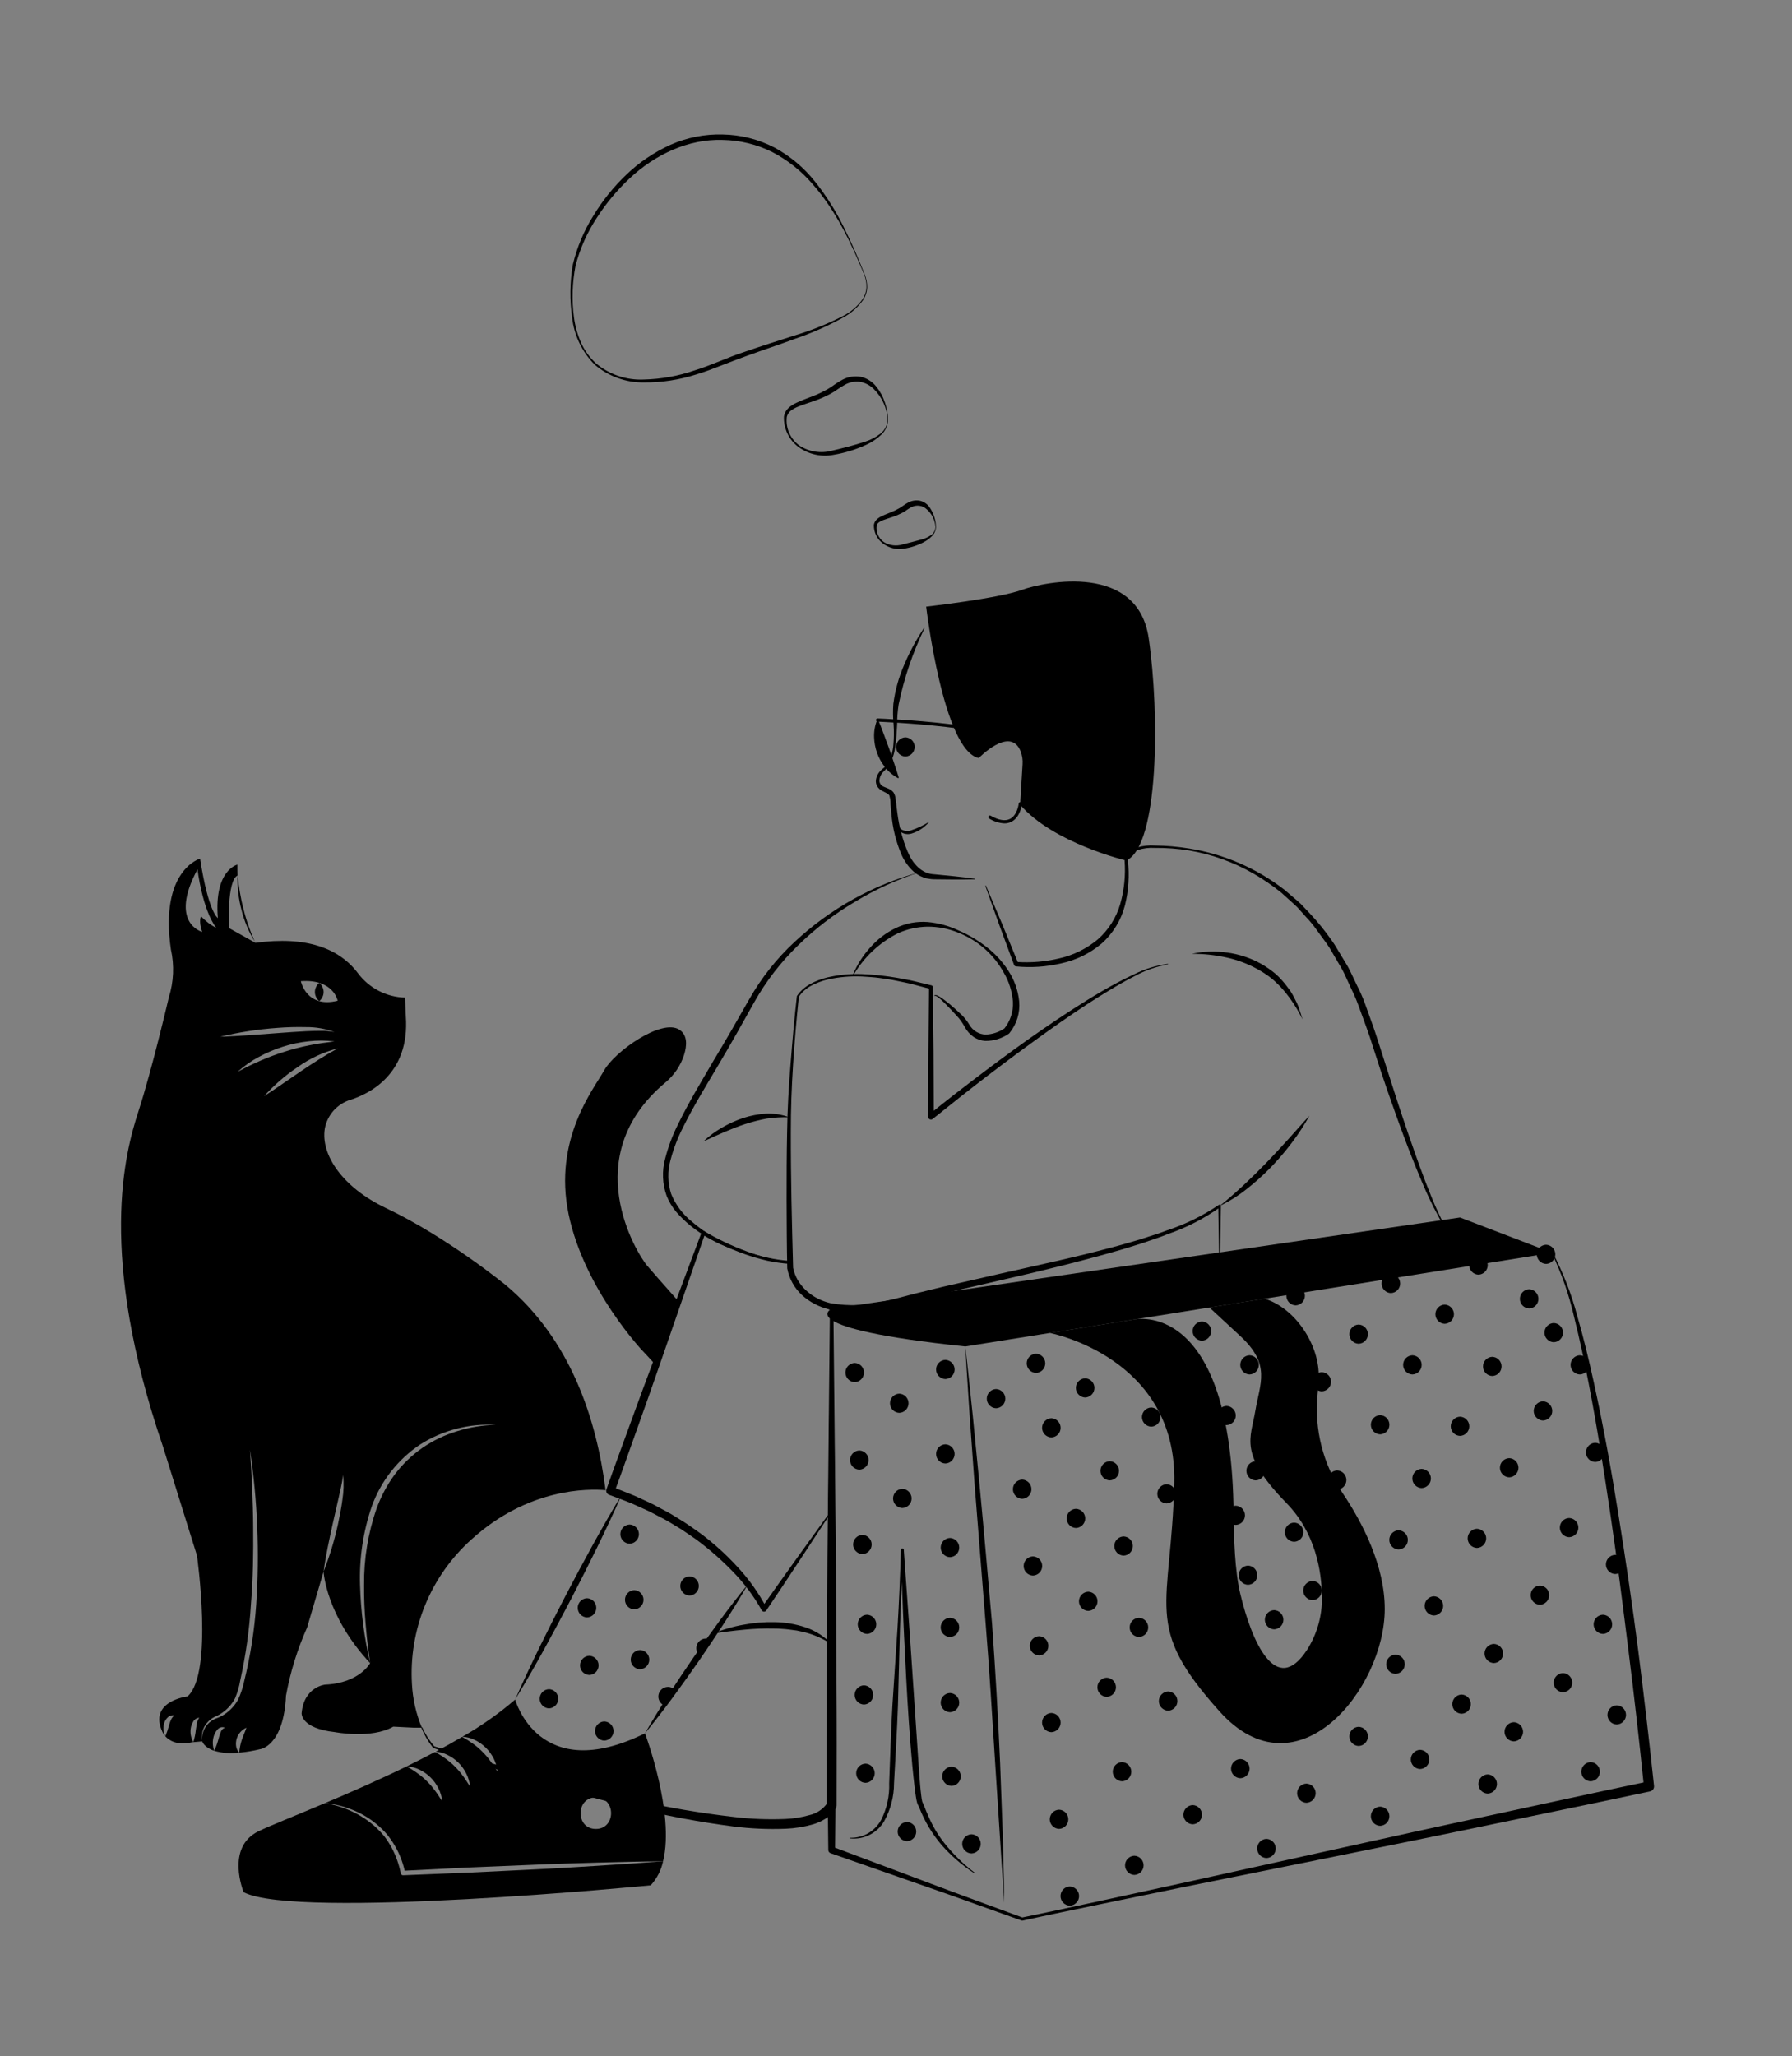 <svg width="326" height="374" viewBox="0 0 326 374" fill="none" xmlns="http://www.w3.org/2000/svg">
<rect x="0" y="0" width="326" height="374" fill="#808080" stroke="none"/>
<path d="M43.501 162.13C43.812 164.631 44.475 167.074 45.473 169.389C44.532 167.055 43.87 164.619 43.501 162.13ZM121.039 196.913C122.62 195.602 123.798 193.871 124.437 191.921C124.983 190.18 125.098 188.277 123.585 187.301C120.36 185.216 111.813 191.289 109.908 194.704C108.013 198.118 100.605 207.232 103.447 220.889C106.299 234.555 116.933 245.754 116.933 245.754C116.933 245.754 117.872 246.72 119.288 248.298L123.461 236.745C120.628 233.561 118.321 230.94 117.699 230.194C115.861 227.985 104.912 210.436 121.039 196.913ZM92.057 233.8C92.057 233.8 81.414 225.068 70.215 219.751C62.271 215.983 58.337 210.025 59.083 205.319C59.304 204.089 59.862 202.944 60.695 202.012C61.528 201.08 62.604 200.398 63.802 200.04C67.009 199.017 74.609 195.469 73.824 184.834L73.68 181.468C72.014 181.421 70.381 181 68.901 180.235C67.421 179.47 66.133 178.381 65.133 177.049C61.716 172.497 55.733 170.221 46.469 171.502L41.625 168.796C41.625 168.796 41.271 160.093 43.224 159.251C43.195 158.601 43.186 157.941 43.195 157.272C43.195 157.272 38.917 158.218 39.635 166.998C39.635 166.998 37.921 166.041 36.399 156.181C36.399 156.181 28.991 158.266 31.087 172.688C31.736 175.581 31.607 178.593 30.714 181.42C30.714 181.42 27.67 194.512 25.201 202.106C22.731 209.699 17.697 228.157 29.661 263.17L35.835 282.957C35.835 282.957 38.869 304.399 34.122 308.578C34.122 308.578 26.905 309.419 29.565 315.071C29.695 315.352 29.87 315.611 30.082 315.837C29.881 315.485 29.764 315.093 29.738 314.689C29.704 314.29 29.743 313.888 29.853 313.503C29.963 313.086 30.189 312.708 30.503 312.413C30.655 312.254 30.844 312.137 31.053 312.072C31.263 312.007 31.485 311.996 31.7 312.04C31.441 312.272 31.232 312.555 31.087 312.872C30.957 313.162 30.852 313.463 30.772 313.771C30.59 314.474 30.359 315.165 30.082 315.837C30.752 316.582 32.188 317.539 34.887 316.927L35.174 316.898C34.744 316.152 34.575 315.283 34.695 314.431C34.755 313.99 34.905 313.567 35.136 313.187C35.243 312.98 35.403 312.804 35.6 312.676C35.796 312.549 36.022 312.474 36.256 312.461C36.032 312.766 35.881 313.12 35.815 313.493C35.748 313.838 35.691 314.192 35.643 314.565C35.566 315.356 35.408 316.138 35.174 316.898L36.782 316.755C36.693 316.17 36.709 315.574 36.83 314.995C36.97 314.408 37.249 313.864 37.644 313.407C38.038 312.942 38.524 312.561 39.07 312.288C39.602 312.078 40.105 311.799 40.563 311.456C41.483 310.793 42.236 309.925 42.764 308.922C43.209 307.863 43.527 306.756 43.712 305.623C44.719 301.067 45.368 296.44 45.655 291.784C46.038 287.127 46.105 282.45 46.057 277.773C46.047 275.43 45.971 273.097 45.865 270.754C45.789 268.41 45.636 266.077 45.473 263.734C46.172 268.379 46.613 273.06 46.794 277.754C46.987 282.453 46.926 287.159 46.612 291.851C46.288 296.553 45.558 301.218 44.429 305.795C44.188 306.97 43.809 308.113 43.3 309.199C42.697 310.258 41.855 311.162 40.84 311.839C40.336 312.167 39.793 312.43 39.223 312.623C38.701 312.841 38.229 313.164 37.835 313.57C37.441 313.994 37.143 314.498 36.962 315.048C36.78 315.597 36.719 316.179 36.782 316.755C36.782 316.755 37.107 317.855 38.983 318.476C38.667 317.637 38.63 316.718 38.878 315.856C39.007 315.4 39.236 314.978 39.548 314.622C39.704 314.419 39.923 314.273 40.172 314.209C40.42 314.145 40.682 314.166 40.917 314.268C40.741 314.336 40.583 314.441 40.452 314.577C40.321 314.712 40.222 314.875 40.161 315.052C40.016 315.397 39.898 315.752 39.807 316.114C39.604 316.924 39.328 317.715 38.983 318.476C40.454 318.896 41.995 319.01 43.511 318.811C43.196 318.474 42.998 318.045 42.946 317.587C42.892 317.127 42.934 316.661 43.07 316.219C43.209 315.788 43.438 315.391 43.742 315.055C44.046 314.719 44.417 314.451 44.832 314.268C44.698 314.708 44.525 315.081 44.382 315.445C44.238 315.818 44.095 316.162 43.98 316.516C43.741 317.261 43.587 318.031 43.52 318.811C44.801 318.696 46.072 318.485 47.321 318.18C47.321 318.18 51.599 317.682 52.03 308.434C52.806 304.167 54.095 300.009 55.867 296.049L58.863 285.874C59.275 282.88 59.916 279.963 60.557 277.046L61.553 272.685C61.859 271.222 62.242 269.788 62.424 268.296C62.571 269.803 62.526 271.323 62.29 272.819C62.099 274.311 61.802 275.784 61.486 277.257C60.845 280.195 59.968 283.077 58.863 285.874C58.863 285.874 59.294 293.917 67.334 302.524C66.248 297.857 65.632 293.093 65.496 288.303C65.338 283.468 66.054 278.643 67.612 274.063C69.262 269.448 72.352 265.486 76.427 262.758C80.529 260.153 85.347 258.901 90.2 259.182C87.819 259.232 85.457 259.618 83.184 260.329C80.924 261.007 78.783 262.033 76.839 263.37C74.913 264.709 73.213 266.346 71.804 268.219C70.419 270.112 69.31 272.193 68.511 274.397C66.954 278.866 66.184 283.571 66.234 288.303C66.21 290.678 66.305 293.053 66.52 295.418C66.645 296.604 66.712 297.8 66.875 298.976L67.334 302.524C67.334 302.524 65.42 306.158 59.151 306.436C59.151 306.436 55.303 306.799 54.872 311.638C54.872 311.638 54.662 314.383 60.931 315.072C60.931 315.072 67.554 316.353 71.546 314.077L75.336 314.268H76.743C75.693 311.752 75.084 309.073 74.944 306.35C74.65 301.435 75.469 296.517 77.34 291.962C79.211 287.407 82.085 283.332 85.75 280.04C96.106 270.62 107.056 270.792 110.166 271.06C108.53 258.12 103.811 243.669 92.057 233.8ZM36.571 166.663C36.571 166.663 36.074 167.514 36.782 169.513C36.782 169.513 30.657 167.945 35.93 158.123C35.93 158.123 36.782 165.381 39.347 168.796C38.303 168.255 37.363 167.533 36.571 166.663ZM61.429 182.032C55.733 183.457 54.729 178.474 54.729 178.474C60.711 178.053 61.429 182.032 61.429 182.032ZM40.056 188.583C43.46 187.762 46.928 187.224 50.422 186.976C52.169 186.837 53.923 186.789 55.676 186.833C57.443 186.813 59.198 187.118 60.854 187.732C60.004 187.563 59.137 187.489 58.27 187.512C57.408 187.502 56.547 187.55 55.676 187.579C53.953 187.665 52.221 187.799 50.488 187.923C47.024 188.181 43.559 188.478 40.056 188.583ZM43.195 194.991C44.37 193.926 45.672 193.01 47.072 192.265C48.471 191.507 49.938 190.882 51.455 190.4C52.972 189.915 54.533 189.584 56.117 189.415C57.691 189.235 59.281 189.241 60.854 189.434C59.285 189.644 57.743 189.826 56.231 190.151C54.713 190.449 53.214 190.839 51.742 191.318C50.265 191.777 48.815 192.317 47.397 192.934C45.98 193.556 44.574 194.216 43.195 194.991ZM54.662 194.914C52.46 196.397 50.306 197.946 48.038 199.399C49.842 197.396 51.886 195.622 54.126 194.12C56.329 192.545 58.805 191.391 61.429 190.716C59.064 192.007 56.854 193.422 54.662 194.914Z" fill="black"/>
<path d="M43.228 159.245C43.228 159.245 43.228 159.277 43.232 159.332C43.228 159.304 43.228 159.277 43.224 159.249L43.228 159.245Z" fill="white"/>
<path d="M58.079 178.783C58.35 179.005 58.561 179.29 58.695 179.614C58.811 179.875 58.871 180.158 58.87 180.445C58.873 180.731 58.814 181.014 58.697 181.276C58.564 181.6 58.351 181.885 58.079 182.106C57.807 181.885 57.595 181.6 57.462 181.276C57.345 181.014 57.286 180.731 57.288 180.445C57.287 180.158 57.347 179.875 57.464 179.614C57.597 179.29 57.809 179.005 58.079 178.783ZM43.224 159.25C43.326 160.293 43.467 161.328 43.65 162.353C43.831 163.378 44.034 164.399 44.31 165.402C44.556 166.413 44.855 167.41 45.206 168.388C45.533 169.378 45.954 170.331 46.359 171.301C45.255 169.503 44.435 167.547 43.927 165.5C43.391 163.461 43.154 161.356 43.224 159.25ZM155.156 177.313C155.908 175.511 156.96 173.849 158.267 172.397C159.569 170.897 161.164 169.678 162.954 168.813C163.86 168.385 164.815 168.069 165.798 167.873C166.781 167.696 167.784 167.644 168.78 167.719C170.739 167.898 172.65 168.422 174.425 169.267C176.21 170.036 177.889 171.029 179.423 172.223C180.986 173.417 182.331 174.871 183.4 176.521C184.511 178.199 185.199 180.121 185.404 182.123C185.598 184.209 184.967 186.288 183.647 187.916L183.635 187.931C183.603 187.973 183.563 188.009 183.518 188.038C182.266 188.902 180.778 189.359 179.256 189.347C178.465 189.295 177.703 189.029 177.052 188.578C176.432 188.131 175.918 187.552 175.548 186.883C175.234 186.302 174.868 185.75 174.456 185.234C174.018 184.733 173.541 184.219 173.073 183.724C172.599 183.23 172.126 182.733 171.637 182.256C171.39 182.02 171.14 181.787 170.877 181.573C170.748 181.467 170.613 181.367 170.473 181.274C170.344 181.191 170.164 181.097 170.076 181.149L170.056 181.162C170.043 181.169 170.028 181.171 170.014 181.168C169.999 181.165 169.987 181.156 169.979 181.143C169.971 181.131 169.968 181.116 169.971 181.102C169.974 181.087 169.983 181.074 169.995 181.066C170.216 180.917 170.404 181.052 170.564 181.103C170.726 181.177 170.882 181.262 171.031 181.358C171.329 181.546 171.611 181.751 171.889 181.961C172.446 182.38 172.979 182.825 173.496 183.287C174.018 183.75 174.521 184.204 175.037 184.698C175.538 185.212 175.978 185.783 176.347 186.399C176.646 186.925 177.075 187.366 177.592 187.68C178.11 187.994 178.699 188.17 179.304 188.192C180.556 188.144 181.769 187.739 182.797 187.024L182.668 187.146C183.798 185.75 184.37 183.986 184.274 182.194C184.123 180.354 183.562 178.57 182.634 176.973C180.799 173.617 177.838 171.016 174.272 169.628C172.519 168.919 170.645 168.556 168.754 168.559C166.903 168.588 165.076 168.991 163.385 169.744C159.998 171.448 157.177 174.093 155.262 177.362C155.258 177.369 155.253 177.375 155.247 177.38C155.241 177.385 155.234 177.389 155.227 177.391C155.22 177.393 155.212 177.394 155.204 177.393C155.197 177.392 155.189 177.39 155.183 177.387C155.171 177.379 155.161 177.368 155.157 177.355C155.152 177.341 155.152 177.327 155.156 177.313Z" fill="black"/>
<path d="M212.438 175.441C210.328 175.808 208.294 176.523 206.418 177.555C204.506 178.52 202.658 179.611 200.834 180.736C197.176 182.974 193.638 185.407 190.15 187.907C186.663 190.408 183.213 192.962 179.8 195.568C176.389 198.172 173.028 200.85 169.684 203.533L169.679 203.537C169.604 203.598 169.512 203.636 169.415 203.647C169.319 203.658 169.221 203.642 169.133 203.6C169.046 203.557 168.972 203.491 168.92 203.409C168.869 203.326 168.842 203.231 168.842 203.134L168.889 191.353L169.016 179.572L169.265 179.901L166.194 179.083C165.171 178.805 164.125 178.631 163.091 178.4C162.058 178.158 161.002 178.065 159.957 177.89C158.909 177.744 157.85 177.703 156.797 177.623C154.688 177.532 152.576 177.722 150.517 178.186C150.005 178.304 149.504 178.459 149.015 178.652C148.523 178.83 148.046 179.046 147.587 179.298C146.671 179.774 145.888 180.472 145.311 181.328L145.329 181.268C144.895 185.364 144.547 189.471 144.283 193.588C144.011 197.704 143.862 201.813 143.871 205.935C143.851 214.177 144.059 222.424 144.284 230.663L144.28 230.61C144.445 231.404 144.732 232.167 145.132 232.872C145.339 233.227 145.574 233.567 145.833 233.887L146.225 234.364C146.368 234.511 146.526 234.645 146.674 234.787C147.926 235.891 149.433 236.666 151.059 237.043C154.443 237.652 157.92 237.508 161.242 236.623C162.921 236.242 164.633 235.789 166.341 235.337L171.478 234.079L181.777 231.726C188.64 230.174 195.521 228.718 202.304 226.893C204.008 226.462 205.68 225.935 207.37 225.459C209.032 224.906 210.722 224.421 212.354 223.786C215.674 222.688 218.826 221.137 221.721 219.177L221.729 219.171C221.78 219.134 221.843 219.119 221.906 219.128C221.968 219.138 222.024 219.172 222.061 219.223C222.091 219.264 222.107 219.315 222.106 219.366L221.925 230.467C221.925 230.482 221.918 230.497 221.908 230.507C221.897 230.518 221.882 230.524 221.867 230.524C221.852 230.524 221.837 230.518 221.826 230.507C221.815 230.497 221.809 230.482 221.809 230.467L221.628 219.366L222.013 219.556C219.123 221.621 215.951 223.261 212.595 224.426C210.957 225.097 209.269 225.614 207.603 226.199C205.914 226.707 204.238 227.268 202.537 227.729C195.752 229.655 188.901 231.318 182.037 232.873L171.759 235.254L166.646 236.521C164.952 236.971 163.267 237.435 161.511 237.824C158.003 238.725 154.34 238.84 150.783 238.159C148.972 237.723 147.299 236.842 145.916 235.597C144.516 234.312 143.571 232.609 143.219 230.743L143.216 230.708L143.215 230.689C143.129 226.562 143.114 222.436 143.098 218.309C143.091 214.182 143.109 210.055 143.191 205.927C143.249 201.8 143.477 197.665 143.821 193.555C144.146 189.44 144.497 185.33 144.966 181.226L144.968 181.21C144.97 181.194 144.975 181.179 144.984 181.166C146.249 179.263 148.372 178.376 150.421 177.814C152.513 177.322 154.662 177.11 156.81 177.184C158.949 177.276 161.079 177.504 163.188 177.865C164.236 178.075 165.297 178.229 166.334 178.486L169.45 179.242C169.521 179.259 169.584 179.299 169.629 179.356C169.674 179.413 169.699 179.483 169.7 179.556V179.572L169.827 191.353L169.874 203.134L169.032 202.735C172.369 200.009 175.787 197.4 179.22 194.804C182.662 192.223 186.126 189.668 189.676 187.232C193.225 184.797 196.825 182.429 200.546 180.256C202.414 179.181 204.312 178.155 206.271 177.249C208.203 176.271 210.285 175.621 212.43 175.324C212.446 175.323 212.461 175.328 212.472 175.337C212.484 175.347 212.492 175.361 212.493 175.376C212.495 175.391 212.491 175.406 212.481 175.418C212.472 175.43 212.458 175.438 212.443 175.44L212.438 175.441Z" fill="black"/>
<path d="M179.369 161.119L182.347 168.161L185.242 175.235L184.909 174.978C187.544 175.161 190.191 174.939 192.758 174.32C195.31 173.731 197.689 172.554 199.703 170.882C201.663 169.158 203.086 166.908 203.804 164.399C204.521 161.851 204.786 159.196 204.587 156.556L204.586 156.533L204.587 156.507C204.718 155.942 205 155.423 205.404 155.006C205.808 154.589 206.317 154.29 206.879 154.141C207.916 153.845 208.996 153.731 210.072 153.804C212.182 153.823 214.287 154.005 216.369 154.348C222.661 155.361 228.598 157.933 233.639 161.828L236.057 163.894C236.464 164.234 236.844 164.605 237.195 165.003L238.288 166.159C239.741 167.706 241.078 169.357 242.29 171.099C242.921 171.952 243.407 172.898 243.973 173.794C244.501 174.712 245.109 175.589 245.571 176.541L246.939 179.408C247.424 180.349 247.853 181.317 248.224 182.309C248.927 184.3 249.685 186.286 250.342 188.282L254.182 200.254C255.476 204.24 256.849 208.198 258.261 212.141C258.978 214.108 259.725 216.065 260.524 217.998C260.923 218.965 261.333 219.928 261.79 220.868C262.193 221.819 262.733 222.707 263.394 223.502L263.423 223.531C263.432 223.541 263.438 223.555 263.438 223.569C263.438 223.583 263.432 223.596 263.423 223.606C263.413 223.616 263.4 223.622 263.386 223.623C263.372 223.623 263.358 223.618 263.348 223.609C262.61 222.84 261.999 221.959 261.536 220.999C261.024 220.078 260.56 219.133 260.107 218.184C259.191 216.287 258.398 214.34 257.596 212.397C256.007 208.506 254.568 204.557 253.176 200.595C251.764 196.639 250.477 192.642 249.194 188.644C248.529 186.659 247.779 184.728 247.077 182.767C246.718 181.792 246.307 180.837 245.845 179.907L244.54 177.076C244.098 176.136 243.514 175.273 243.009 174.367C242.466 173.484 242.002 172.547 241.395 171.707L239.561 169.194C238.965 168.345 238.305 167.543 237.586 166.794L236.549 165.634C236.217 165.235 235.855 164.862 235.466 164.518L233.155 162.43C231.543 161.117 229.827 159.936 228.025 158.9C224.403 156.813 220.436 155.39 216.312 154.701C214.248 154.369 212.16 154.212 210.071 154.233C209.047 154.169 208.021 154.294 207.043 154.601C206.589 154.735 206.178 154.987 205.853 155.33C205.527 155.674 205.298 156.097 205.189 156.558V156.509C205.494 159.231 205.315 161.985 204.662 164.645C203.968 167.358 202.475 169.8 200.378 171.657C198.248 173.446 195.708 174.682 192.984 175.253C190.308 175.875 187.549 176.056 184.815 175.788C184.741 175.78 184.671 175.752 184.612 175.707C184.553 175.661 184.508 175.6 184.482 175.531L181.83 168.362L179.26 161.162C179.255 161.147 179.256 161.132 179.262 161.118C179.269 161.104 179.28 161.093 179.294 161.088C179.308 161.082 179.324 161.082 179.338 161.088C179.352 161.094 179.363 161.105 179.369 161.119ZM167.367 158.627C163.208 159.975 159.219 161.8 155.482 164.067C151.737 166.285 148.272 168.943 145.162 171.987C142.05 175.006 139.386 178.456 137.253 182.23C135.127 186.037 132.973 189.879 130.741 193.638C128.512 197.4 126.206 201.123 124.285 205.011C123.302 206.925 122.529 208.94 121.98 211.02C121.414 213.05 121.459 215.202 122.109 217.206C122.921 219.175 124.22 220.904 125.886 222.231C127.524 223.642 129.333 224.841 131.271 225.8C135.197 227.719 139.4 229.012 143.726 229.633C141.539 229.438 139.373 229.057 137.252 228.494C135.116 227.949 133.032 227.219 131.023 226.313C129.008 225.382 127.12 224.198 125.406 222.788C124.551 222.069 123.752 221.285 123.018 220.444C122.281 219.57 121.691 218.583 121.271 217.52C120.493 215.358 120.398 213.009 120.999 210.79C121.548 208.632 122.331 206.539 123.331 204.549C125.258 200.573 127.537 196.825 129.74 193.046C132.006 189.297 134.164 185.521 136.334 181.707C138.525 177.854 141.293 174.36 144.543 171.345C150.999 165.309 158.834 160.943 167.367 158.627Z" fill="black"/>
<path d="M127.959 207.637C128.975 206.661 130.109 205.815 131.336 205.121C132.56 204.408 133.852 203.82 135.194 203.367C136.552 202.926 137.961 202.658 139.386 202.57C140.813 202.505 142.237 202.732 143.573 203.237C142.204 203.19 140.833 203.269 139.479 203.473C138.151 203.719 136.841 204.053 135.558 204.472C134.268 204.887 133.007 205.4 131.744 205.929C130.485 206.471 129.232 207.043 127.959 207.637ZM221.867 219.366C223.402 218.157 224.837 216.867 226.255 215.561C227.662 214.242 229.034 212.891 230.373 211.509C231.717 210.128 233.019 208.708 234.318 207.276C235.617 205.843 236.879 204.375 238.217 202.944C237.272 204.656 236.203 206.297 235.019 207.853C233.84 209.416 232.568 210.907 231.21 212.318C229.843 213.724 228.384 215.038 226.842 216.25C225.312 217.481 223.642 218.527 221.867 219.366ZM216.836 173.498C218.94 173.042 221.109 172.965 223.24 173.272C225.403 173.563 227.493 174.255 229.402 175.311C230.354 175.853 231.254 176.48 232.093 177.184C232.899 177.92 233.628 178.737 234.269 179.621C234.608 180.044 234.911 180.495 235.173 180.969L235.913 182.409C236.143 182.894 236.333 183.398 236.48 183.914C236.653 184.42 236.812 184.928 236.959 185.436C236.048 183.552 234.906 181.788 233.558 180.187C232.891 179.408 232.162 178.685 231.379 178.024C230.579 177.388 229.727 176.82 228.833 176.326C227.033 175.325 225.095 174.596 223.081 174.162C221.03 173.715 218.936 173.492 216.836 173.498ZM151.368 274.849L145.413 283.918C143.428 286.942 141.425 289.953 139.402 292.95C139.356 293.019 139.292 293.075 139.217 293.113C139.142 293.151 139.059 293.168 138.975 293.164C138.891 293.16 138.81 293.134 138.739 293.09C138.668 293.045 138.61 292.983 138.57 292.909L138.553 292.877C137.113 290.303 135.336 287.931 133.27 285.826C131.206 283.698 128.971 281.745 126.585 279.986C125.356 279.156 124.164 278.272 122.873 277.539C122.233 277.164 121.614 276.754 120.958 276.407L118.988 275.373C118.338 275.013 117.665 274.702 116.984 274.405L114.953 273.492C113.582 272.925 112.18 272.429 110.796 271.894L110.779 271.888C110.591 271.815 110.439 271.672 110.355 271.49C110.271 271.307 110.261 271.099 110.327 270.909C111.699 266.987 113.156 263.096 114.572 259.19C115.995 255.286 117.416 251.381 118.889 247.496L127.639 224.15C127.671 224.064 127.736 223.995 127.819 223.957C127.902 223.92 127.997 223.916 128.082 223.948C128.101 223.956 128.12 223.965 128.137 223.975C130.531 225.389 133.045 226.588 135.65 227.559C138.237 228.568 140.963 229.175 143.734 229.361C143.803 229.364 143.868 229.393 143.916 229.442C143.964 229.491 143.992 229.557 143.993 229.625L143.993 229.645C144.042 230.592 144.307 231.514 144.768 232.342C145.231 233.19 145.823 233.96 146.521 234.628C147.222 235.302 147.991 235.902 148.817 236.416L150.092 237.139L151.421 237.765L151.427 237.768C151.482 237.794 151.528 237.835 151.56 237.885C151.593 237.936 151.611 237.995 151.611 238.056L152.064 283.239L152.176 305.831C152.229 313.361 152.223 320.892 152.2 328.422V328.427C152.199 328.578 152.161 328.725 152.089 328.857C151.621 329.67 150.954 330.351 150.151 330.836C149.416 331.293 148.621 331.645 147.788 331.881C146.212 332.326 144.588 332.583 142.951 332.646C139.771 332.774 136.586 332.638 133.428 332.239C127.186 331.423 120.994 330.259 114.882 328.752C108.77 327.311 102.728 325.615 96.723 323.813C90.715 322.02 84.758 320.071 78.852 317.967L78.846 317.965C78.819 317.955 78.794 317.937 78.776 317.915C77.905 316.816 77.193 315.6 76.663 314.303C76.654 314.282 76.654 314.258 76.662 314.237C76.671 314.216 76.687 314.199 76.708 314.19C76.729 314.18 76.753 314.18 76.775 314.188C76.796 314.196 76.813 314.212 76.823 314.233C77.394 315.487 78.139 316.653 79.036 317.699L78.96 317.647C84.936 319.505 90.962 321.209 96.994 322.865C103.032 324.502 109.101 326.002 115.2 327.366C121.276 328.757 127.425 329.809 133.619 330.516C136.68 330.882 139.766 331.002 142.846 330.873C144.342 330.812 145.824 330.574 147.264 330.166C148.579 329.874 149.735 329.096 150.5 327.988L150.389 328.422C150.366 320.892 150.361 313.361 150.413 305.831L150.526 283.239L150.978 238.056L151.168 238.346L149.805 237.69L148.492 236.931C147.634 236.388 146.835 235.755 146.108 235.045C145.374 234.33 144.753 233.507 144.27 232.604C143.767 231.685 143.488 230.661 143.454 229.614L143.712 229.899C142.298 229.808 140.893 229.609 139.509 229.306C138.134 228.985 136.778 228.587 135.448 228.114C132.792 227.157 130.227 225.966 127.782 224.554L128.279 224.38L120.121 247.939C118.776 251.871 117.378 255.783 115.982 259.697C114.58 263.608 113.219 267.534 111.773 271.429L111.304 270.445C112.715 271.005 114.142 271.528 115.539 272.122L117.608 273.077C118.301 273.388 118.987 273.713 119.649 274.088L121.657 275.168C122.325 275.53 122.957 275.957 123.608 276.348C124.923 277.113 126.139 278.032 127.389 278.896C129.831 280.716 132.095 282.762 134.151 285.008C136.243 287.246 138.023 289.755 139.443 292.468L138.595 292.395C140.677 289.439 142.773 286.492 144.882 283.554L151.224 274.75C151.237 274.732 151.257 274.719 151.28 274.715C151.302 274.711 151.326 274.716 151.344 274.729C151.363 274.742 151.376 274.762 151.381 274.784C151.385 274.807 151.381 274.83 151.368 274.849Z" fill="black"/>
<path d="M129.775 297.141C131.52 296.41 133.34 295.876 135.203 295.548C137.072 295.187 138.974 295.026 140.876 295.067C142.798 295.09 144.705 295.41 146.53 296.013C148.355 296.619 149.996 297.68 151.296 299.096C149.76 298.077 148.06 297.328 146.271 296.883C145.823 296.793 145.379 296.699 144.937 296.594L143.582 296.414C143.133 296.337 142.674 296.323 142.219 296.288C141.763 296.255 141.308 296.219 140.848 296.229C139.005 296.185 137.162 296.257 135.329 296.444C133.484 296.621 131.637 296.853 129.775 297.141ZM113.086 271.919C110.265 278.335 107.131 284.589 103.92 290.802C100.678 297 97.358 303.156 93.721 309.149C96.54 302.732 99.674 296.479 102.887 290.266C106.132 284.07 109.452 277.913 113.086 271.919Z" fill="black"/>
<path d="M117.338 315.292C120.084 310.513 123.115 305.93 126.224 301.4C129.362 296.89 132.568 292.428 136.07 288.169C133.326 292.951 130.292 297.532 127.182 302.061C124.042 306.568 120.838 311.032 117.338 315.292ZM108.817 339.382C112.76 339.153 116.694 338.866 120.628 338.56C120.285 340.195 119.508 341.708 118.379 342.94C118.379 342.94 53.963 349.223 44.324 344.193C44.324 344.193 40.965 336.026 47.043 333.099C49.062 332.123 53.57 330.335 59.122 327.992C60.795 328.267 62.424 328.766 63.965 329.474C65.496 330.174 66.915 331.096 68.176 332.209C68.799 332.767 69.378 333.371 69.909 334.017C70.414 334.678 70.865 335.378 71.258 336.111C72.034 337.582 72.592 339.157 72.914 340.788L72.924 340.797C72.944 340.89 72.997 340.973 73.072 341.03C73.147 341.088 73.24 341.118 73.335 341.113L85.165 340.635L96.996 340.061C100.939 339.879 104.873 339.621 108.817 339.382Z" fill="black"/>
<path d="M117.335 315.292C97.982 324.855 93.722 309.152 93.722 309.152C90.744 311.709 87.526 313.973 84.113 315.913C84.898 315.948 85.668 316.147 86.372 316.497C87.12 316.856 87.802 317.337 88.391 317.922C88.975 318.502 89.46 319.174 89.827 319.911C90.194 320.641 90.424 321.432 90.506 322.244C90.038 321.575 89.654 320.906 89.186 320.303C88.743 319.695 88.25 319.125 87.712 318.601C87.185 318.066 86.612 317.579 85.998 317.147C85.382 316.702 84.736 316.3 84.065 315.942C82.514 316.86 80.909 317.759 79.251 318.639C79.993 318.685 80.719 318.88 81.385 319.213C82.885 319.931 84.099 321.134 84.831 322.627C85.202 323.355 85.433 324.147 85.51 324.961C85.051 324.281 84.659 323.622 84.199 323.019C83.754 322.41 83.261 321.838 82.725 321.307C82.193 320.775 81.617 320.289 81.002 319.854C80.406 319.42 79.779 319.03 79.126 318.687C77.432 319.586 75.7 320.466 73.957 321.317C74.775 321.338 75.579 321.537 76.312 321.9C77.816 322.622 79.033 323.828 79.768 325.324C80.135 326.051 80.365 326.838 80.447 327.648C79.988 326.978 79.595 326.309 79.126 325.707C78.687 325.099 78.198 324.529 77.662 324.004C77.132 323.469 76.556 322.983 75.939 322.551C75.309 322.092 74.647 321.68 73.957 321.317C68.837 323.813 63.63 326.089 59.122 327.992C60.828 328.151 62.501 328.557 64.089 329.197C65.694 329.83 67.187 330.714 68.511 331.818C69.179 332.372 69.8 332.979 70.368 333.635C70.919 334.309 71.415 335.025 71.852 335.777C72.665 337.182 73.261 338.7 73.623 340.282L85.128 339.698L96.958 339.211C100.901 339.029 104.845 338.924 108.788 338.809C112.732 338.685 116.685 338.618 120.628 338.56C122.791 329.761 117.335 315.292 117.335 315.292ZM108.395 332.688C104.691 332.688 104.701 326.95 108.395 326.95C112.099 326.95 112.09 332.688 108.395 332.688Z" fill="black"/>
<path d="M79.232 318.639C79.193 318.658 79.164 318.667 79.126 318.687C79.088 318.667 79.059 318.648 79.021 318.629C79.091 318.628 79.162 318.631 79.232 318.639ZM84.113 315.913C84.094 315.923 84.084 315.932 84.065 315.942C84.046 315.932 84.036 315.923 84.017 315.913H84.113Z" fill="white"/>
<path d="M151.296 238.057C151.296 238.057 143.75 241.568 175.612 244.919L282.376 227.884L265.607 221.461L151.296 238.057Z" fill="black"/>
<path d="M151.384 238.057C151.557 246.262 151.708 254.467 151.783 262.672C151.872 270.877 151.976 279.082 151.99 287.287C152.013 295.492 152.092 303.697 152.069 311.902C152.041 320.106 152.027 328.311 151.909 336.516L151.505 335.941L168.761 342.423C174.506 344.604 180.288 346.681 186.05 348.815L185.894 348.805C190.653 347.838 195.397 346.797 200.146 345.779L214.383 342.684L242.836 336.397C252.32 334.297 261.805 332.203 271.303 330.172C280.801 328.138 290.285 326.04 299.794 324.059L299.07 325.048C298.238 316.857 297.308 308.67 296.281 300.488C295.262 292.311 294.24 284.133 293.04 275.981C291.832 267.832 290.576 259.687 289.005 251.603C288.211 247.563 287.361 243.534 286.359 239.543C285.447 235.531 284.086 231.635 282.301 227.928L282.298 227.923C282.288 227.903 282.286 227.879 282.292 227.857C282.299 227.835 282.314 227.817 282.334 227.806C282.354 227.795 282.378 227.792 282.4 227.799C282.422 227.805 282.441 227.82 282.452 227.84C284.376 231.507 285.881 235.381 286.936 239.385C288.095 243.354 289.053 247.376 289.936 251.411C291.705 259.481 293.173 267.61 294.471 275.762C295.771 283.915 296.98 292.081 298.027 300.268C299.07 308.457 300.027 316.656 300.898 324.865C300.921 325.088 300.862 325.312 300.73 325.494C300.599 325.676 300.405 325.804 300.186 325.852L300.174 325.854C290.678 327.895 281.157 329.818 271.649 331.805C262.142 333.795 252.622 335.722 243.1 337.643L214.539 343.419L200.268 346.356C195.514 347.348 190.755 348.318 186.012 349.362C185.96 349.372 185.906 349.369 185.855 349.351C180.065 347.296 174.295 345.185 168.487 343.177L151.087 337.092C150.971 337.051 150.87 336.976 150.797 336.876C150.725 336.776 150.685 336.657 150.683 336.533L150.683 336.516C150.565 328.311 150.551 320.106 150.523 311.902C150.5 303.697 150.579 295.492 150.602 287.287C150.617 279.082 150.72 270.877 150.809 262.672C150.884 254.467 151.036 246.262 151.209 238.057C151.209 238.034 151.219 238.012 151.235 237.997C151.251 237.981 151.273 237.972 151.296 237.972C151.319 237.972 151.341 237.981 151.357 237.997C151.374 238.012 151.383 238.034 151.384 238.057Z" fill="black"/>
<path d="M175.612 244.919C176.1 249.122 176.515 253.331 176.969 257.536L178.205 270.161C179.011 278.582 179.735 286.995 180.482 295.436C181.086 303.88 181.573 312.327 181.943 320.778L182.413 333.458C182.514 337.687 182.645 341.915 182.684 346.145L181.048 320.825C180.5 312.388 180.016 303.947 179.323 295.525L177.316 270.238L176.403 257.583C176.141 253.361 175.839 249.143 175.612 244.919ZM154.658 334.291C155.82 334.325 156.97 334.034 157.975 333.45C158.955 332.861 159.76 332.022 160.309 331.02C161.346 328.956 161.846 326.664 161.761 324.355C161.95 319.637 162.076 314.917 162.35 310.201L163.281 296.06C163.558 291.346 163.761 286.628 163.888 281.907C163.89 281.84 163.918 281.775 163.966 281.728C164.014 281.68 164.078 281.652 164.146 281.651C164.214 281.649 164.279 281.673 164.329 281.719C164.38 281.764 164.41 281.827 164.416 281.894L164.417 281.908L165.528 297.515L166.579 313.121L167.103 320.918C167.19 322.217 167.285 323.515 167.4 324.807C167.458 325.452 167.52 326.099 167.604 326.731C167.641 327.043 167.695 327.373 167.752 327.626L167.789 327.771L167.901 328.009C167.98 328.168 168.041 328.321 168.106 328.475C168.566 329.681 169.09 330.861 169.676 332.012C170.277 333.147 170.979 334.226 171.775 335.236C173.392 337.266 175.255 339.088 177.322 340.658C177.328 340.663 177.334 340.669 177.337 340.675C177.341 340.682 177.344 340.689 177.345 340.697C177.346 340.704 177.346 340.712 177.344 340.719C177.342 340.727 177.338 340.734 177.334 340.74C177.325 340.751 177.311 340.759 177.297 340.762C177.282 340.764 177.267 340.761 177.255 340.753C175.049 339.317 173.048 337.59 171.305 335.619C169.587 333.602 168.216 331.313 167.251 328.846C167.186 328.702 167.121 328.553 167.052 328.422L166.949 328.22L166.833 327.902C166.745 327.564 166.677 327.221 166.627 326.875C166.521 326.216 166.441 325.567 166.363 324.915C166.209 323.613 166.078 322.313 165.953 321.012C165.722 318.41 165.516 315.807 165.336 313.205C164.974 307.998 164.735 302.785 164.469 297.575C164.219 292.364 164.055 287.149 163.888 281.935L164.417 281.935C164.111 286.646 163.88 291.36 163.724 296.079L163.354 310.236C163.194 314.952 162.886 319.664 162.642 324.378C162.641 326.813 162.013 329.207 160.818 331.329C160.191 332.379 159.276 333.227 158.181 333.772C157.087 334.317 155.858 334.537 154.642 334.406C154.627 334.404 154.614 334.396 154.605 334.385C154.596 334.373 154.591 334.358 154.592 334.344C154.593 334.329 154.6 334.315 154.611 334.305C154.622 334.295 154.637 334.29 154.652 334.29L154.658 334.291ZM206.309 240.021C206.309 240.021 224.062 235.962 224.424 275.407C224.464 279.769 224.623 285.708 225.64 289.95C227.729 298.663 232.131 308.662 237.725 300.189C239.602 297.28 240.564 293.876 240.487 290.415C240.43 285.764 239.311 278.823 234.025 273.404C225.268 264.427 227.527 261.675 228.365 256.648C229.203 251.621 231.26 248.235 225.64 243.034L220.02 237.834L230.042 236.234C235.562 237.882 240.173 244.64 239.894 250.784C239.849 251.778 239.774 252.794 239.681 253.8C239.097 260.041 240.687 266.292 244.182 271.498C247.873 276.983 251.912 284.787 251.912 292.673C251.912 307.194 235.981 327.022 221.867 311.313C207.753 295.605 213.063 292.673 213.622 269.773C214.181 246.874 190.993 242.465 190.993 242.465L206.309 240.021ZM168.151 114.359C166.026 118.747 164.456 123.383 163.478 128.159C163.295 129.356 163.205 130.567 163.208 131.778C163.157 133.017 163.064 134.255 162.902 135.487C162.789 136.743 162.428 137.965 161.84 139.082C161.478 139.594 161.064 140.066 160.602 140.49C160.228 140.897 160.009 141.421 159.981 141.973C159.983 142.217 160.058 142.455 160.197 142.656C160.337 142.857 160.533 143.011 160.761 143.099C160.973 143.205 161.316 143.318 161.598 143.448C161.956 143.586 162.273 143.813 162.52 144.106C162.733 144.428 162.864 144.796 162.904 145.179C162.956 145.505 162.989 145.809 163.027 146.116C163.103 146.725 163.164 147.33 163.254 147.93C163.552 150.314 164.171 152.646 165.094 154.864C165.988 157.026 167.6 158.94 169.979 159.032C172.421 159.256 174.867 159.501 177.323 159.826L177.33 159.827C177.344 159.829 177.357 159.836 177.367 159.847C177.376 159.858 177.381 159.873 177.38 159.887C177.379 159.902 177.373 159.916 177.362 159.926C177.352 159.936 177.338 159.942 177.323 159.942C174.863 160.001 172.392 159.981 169.917 159.94C169.591 159.937 169.266 159.904 168.946 159.841L168.443 159.76C168.28 159.713 168.12 159.655 167.964 159.588C167.325 159.355 166.735 159.006 166.224 158.559C165.249 157.675 164.478 156.59 163.963 155.379C162.981 153.051 162.375 150.583 162.167 148.065C162.098 147.445 162.044 146.827 162.004 146.21C162.018 145.679 161.938 145.149 161.77 144.644C161.62 144.464 161.43 144.322 161.214 144.23C160.948 144.081 160.707 143.987 160.38 143.796C160.054 143.613 159.781 143.35 159.586 143.032C159.398 142.705 159.313 142.328 159.344 141.951C159.418 141.265 159.733 140.628 160.233 140.151C160.466 139.905 160.733 139.73 160.935 139.534C161.145 139.331 161.333 139.105 161.494 138.861C162.097 137.816 162.451 136.646 162.527 135.442C162.633 134.225 162.644 133.001 162.56 131.783C162.441 130.537 162.426 129.284 162.517 128.036C162.839 125.551 163.517 123.126 164.53 120.835C165.495 118.551 166.674 116.363 168.05 114.3C168.054 114.294 168.059 114.289 168.066 114.284C168.072 114.28 168.079 114.277 168.087 114.276C168.095 114.275 168.102 114.275 168.11 114.276C168.117 114.278 168.124 114.281 168.131 114.285C168.142 114.293 168.15 114.305 168.154 114.318C168.157 114.332 168.156 114.346 168.151 114.359Z" fill="black"/>
<path d="M159.767 130.941C160.483 132.653 161.08 134.407 161.74 136.139C162.322 137.898 162.967 139.635 163.493 141.414C163.499 141.433 163.499 141.453 163.493 141.473C163.487 141.492 163.476 141.509 163.46 141.521C163.444 141.534 163.425 141.542 163.405 141.544C163.385 141.546 163.365 141.541 163.348 141.532L163.274 141.492C162.335 140.97 161.517 140.256 160.876 139.395C160.307 138.642 159.859 137.807 159.546 136.918C159.231 136.03 159.053 135.099 159.018 134.157C158.973 133.085 159.153 132.017 159.548 131.019L159.579 130.942C159.587 130.924 159.6 130.908 159.616 130.896C159.633 130.885 159.653 130.879 159.673 130.879C159.693 130.879 159.713 130.885 159.73 130.896C159.746 130.907 159.76 130.923 159.767 130.941Z" fill="black"/>
<path d="M187.386 137.398C187.374 137.398 187.362 137.397 187.35 137.395C187.312 137.391 187.275 137.379 187.242 137.36C187.208 137.341 187.179 137.316 187.156 137.286C187.132 137.256 187.115 137.221 187.105 137.184C187.094 137.148 187.092 137.109 187.096 137.071C187.112 136.897 187.09 136.721 187.031 136.556C186.972 136.391 186.879 136.24 186.756 136.115C183.413 132.192 159.884 131.28 159.647 131.27C159.569 131.268 159.497 131.234 159.444 131.178C159.391 131.121 159.363 131.046 159.366 130.969C159.364 130.93 159.37 130.89 159.385 130.854C159.399 130.817 159.422 130.784 159.451 130.758C159.48 130.731 159.514 130.711 159.552 130.699C159.589 130.687 159.629 130.684 159.668 130.69C160.647 130.725 183.692 131.623 187.2 135.738C187.375 135.924 187.508 136.146 187.59 136.388C187.672 136.631 187.7 136.888 187.674 137.142C187.665 137.213 187.631 137.278 187.578 137.325C187.525 137.372 187.457 137.398 187.386 137.398Z" fill="black"/>
<path d="M185.577 146.385C191.656 153.402 204.888 156.533 204.888 156.533C210.862 153.81 210.967 129.828 208.976 116.11C206.984 102.391 190.215 105.742 185.868 107.313C181.522 108.884 168.49 110.35 168.49 110.35C168.49 110.35 171.559 136.531 178.057 137.892C178.057 137.892 183.737 131.996 185.653 136.62C185.958 137.394 186.084 138.228 186.02 139.058L185.577 146.385Z" fill="black"/>
<path d="M182.719 149.774C181.728 149.72 180.767 149.412 179.93 148.879C179.863 148.84 179.814 148.777 179.794 148.702C179.774 148.628 179.784 148.549 179.822 148.482C179.861 148.415 179.924 148.366 179.999 148.346C180.073 148.326 180.153 148.336 180.22 148.374C181.683 149.211 182.87 149.405 183.748 148.955C185.111 148.251 185.323 146.193 185.325 146.172C185.328 146.134 185.338 146.096 185.356 146.062C185.374 146.028 185.398 145.998 185.428 145.974C185.458 145.949 185.492 145.931 185.529 145.92C185.566 145.909 185.604 145.906 185.642 145.91C185.68 145.914 185.717 145.925 185.751 145.943C185.785 145.961 185.815 145.985 185.839 146.015C185.864 146.044 185.882 146.078 185.893 146.115C185.904 146.152 185.908 146.19 185.905 146.228C185.895 146.325 185.657 148.624 184.015 149.472C183.614 149.676 183.169 149.78 182.719 149.774ZM162.924 149.483C163.135 150.058 163.521 150.552 164.029 150.895C164.277 151.033 164.55 151.12 164.832 151.149C165.115 151.179 165.4 151.152 165.671 151.068C166.855 150.677 167.987 150.145 169.044 149.483C168.2 150.507 167.07 151.257 165.798 151.636C165.454 151.735 165.092 151.753 164.74 151.688C164.387 151.624 164.055 151.479 163.768 151.265C163.508 151.045 163.298 150.773 163.152 150.465C163.006 150.158 162.929 149.823 162.924 149.483ZM164.711 137.613C165.164 137.597 165.593 137.406 165.908 137.081C166.222 136.755 166.398 136.32 166.398 135.868C166.398 135.415 166.222 134.98 165.908 134.654C165.593 134.329 165.164 134.138 164.711 134.122C164.259 134.138 163.83 134.329 163.515 134.654C163.2 134.98 163.025 135.415 163.025 135.868C163.025 136.32 163.2 136.755 163.515 137.081C163.83 137.406 164.259 137.597 164.711 137.613ZM99.87 310.755C100.323 310.739 100.752 310.548 101.066 310.223C101.381 309.897 101.557 309.462 101.557 309.01C101.557 308.557 101.381 308.122 101.066 307.796C100.752 307.471 100.323 307.28 99.87 307.264C99.417 307.28 98.988 307.471 98.674 307.796C98.359 308.122 98.183 308.557 98.183 309.01C98.183 309.462 98.359 309.897 98.674 310.223C98.988 310.548 99.417 310.739 99.87 310.755ZM116.43 303.634C116.882 303.618 117.311 303.427 117.626 303.102C117.941 302.776 118.117 302.341 118.117 301.888C118.117 301.436 117.941 301.001 117.626 300.675C117.311 300.35 116.882 300.159 116.43 300.143C115.977 300.159 115.548 300.35 115.233 300.675C114.919 301.001 114.743 301.436 114.743 301.888C114.743 302.341 114.919 302.776 115.233 303.102C115.548 303.427 115.977 303.618 116.43 303.634ZM109.932 316.619C110.384 316.604 110.813 316.413 111.128 316.087C111.443 315.762 111.619 315.327 111.619 314.874C111.619 314.421 111.443 313.986 111.128 313.661C110.813 313.335 110.384 313.144 109.932 313.129C109.479 313.144 109.05 313.335 108.735 313.661C108.421 313.986 108.245 314.421 108.245 314.874C108.245 315.327 108.421 315.762 108.735 316.087C109.05 316.413 109.479 316.604 109.932 316.619ZM106.787 294.209C107.24 294.193 107.669 294.002 107.984 293.677C108.298 293.351 108.474 292.916 108.474 292.463C108.474 292.011 108.298 291.576 107.984 291.25C107.669 290.925 107.24 290.734 106.787 290.718C106.335 290.734 105.906 290.925 105.591 291.25C105.276 291.576 105.1 292.011 105.1 292.463C105.1 292.916 105.276 293.351 105.591 293.677C105.906 294.002 106.335 294.193 106.787 294.209ZM125.443 290.229C125.896 290.213 126.325 290.023 126.64 289.697C126.954 289.371 127.13 288.937 127.13 288.484C127.13 288.031 126.954 287.596 126.64 287.271C126.325 286.945 125.896 286.754 125.443 286.739C124.991 286.754 124.562 286.945 124.247 287.271C123.932 287.596 123.756 288.031 123.756 288.484C123.756 288.937 123.932 289.371 124.247 289.697C124.562 290.023 124.991 290.213 125.443 290.229ZM114.543 280.804C114.996 280.788 115.425 280.598 115.74 280.272C116.054 279.946 116.23 279.511 116.23 279.059C116.23 278.606 116.054 278.171 115.74 277.846C115.425 277.52 114.996 277.329 114.543 277.313C114.09 277.329 113.662 277.52 113.347 277.846C113.032 278.171 112.856 278.606 112.856 279.059C112.856 279.511 113.032 279.946 113.347 280.272C113.662 280.598 114.09 280.788 114.543 280.804ZM115.382 292.743C115.834 292.727 116.263 292.536 116.578 292.21C116.893 291.885 117.069 291.45 117.069 290.997C117.069 290.545 116.893 290.11 116.578 289.784C116.263 289.458 115.834 289.268 115.382 289.252C114.929 289.268 114.5 289.458 114.185 289.784C113.871 290.11 113.695 290.545 113.695 290.997C113.695 291.45 113.871 291.885 114.185 292.21C114.5 292.536 114.929 292.727 115.382 292.743ZM107.207 304.681C107.659 304.665 108.088 304.474 108.403 304.149C108.718 303.823 108.894 303.388 108.894 302.936C108.894 302.483 108.718 302.048 108.403 301.722C108.088 301.397 107.659 301.206 107.207 301.19C106.754 301.206 106.325 301.397 106.01 301.722C105.696 302.048 105.52 302.483 105.52 302.936C105.52 303.388 105.696 303.823 106.01 304.149C106.325 304.474 106.754 304.665 107.207 304.681ZM122.759 307.439L120.838 310.226C120.47 310.068 120.166 309.791 119.977 309.438C119.788 309.086 119.724 308.68 119.797 308.287C119.869 307.893 120.073 307.536 120.376 307.274C120.678 307.013 121.061 306.861 121.46 306.845C121.708 306.835 121.955 306.883 122.181 306.987C122.406 307.09 122.605 307.245 122.759 307.439ZM129.135 298.211L127.173 301.051C126.934 300.805 126.771 300.496 126.705 300.16C126.638 299.824 126.671 299.476 126.798 299.158C126.926 298.84 127.143 298.566 127.424 298.369C127.704 298.172 128.036 298.061 128.378 298.049C128.639 298.044 128.898 298.1 129.135 298.211ZM155.488 251.412C155.941 251.396 156.37 251.205 156.685 250.88C156.999 250.554 157.175 250.119 157.175 249.667C157.175 249.214 156.999 248.779 156.685 248.453C156.37 248.128 155.941 247.937 155.488 247.921C155.036 247.937 154.607 248.128 154.292 248.453C153.977 248.779 153.801 249.214 153.801 249.667C153.801 250.119 153.977 250.554 154.292 250.88C154.607 251.205 155.036 251.396 155.488 251.412ZM163.593 256.997C164.046 256.981 164.475 256.791 164.79 256.465C165.104 256.139 165.28 255.704 165.28 255.252C165.28 254.799 165.104 254.364 164.79 254.039C164.475 253.713 164.046 253.522 163.593 253.506C163.141 253.522 162.712 253.713 162.397 254.039C162.082 254.364 161.907 254.799 161.907 255.252C161.907 255.704 162.082 256.139 162.397 256.465C162.712 256.791 163.141 256.981 163.593 256.997ZM171.978 250.853C172.431 250.838 172.86 250.647 173.174 250.321C173.489 249.996 173.665 249.561 173.665 249.108C173.665 248.655 173.489 248.22 173.174 247.895C172.86 247.569 172.431 247.378 171.978 247.363C171.525 247.378 171.096 247.569 170.782 247.895C170.467 248.22 170.291 248.655 170.291 249.108C170.291 249.561 170.467 249.996 170.782 250.321C171.096 250.647 171.525 250.838 171.978 250.853ZM156.327 267.33C156.779 267.314 157.208 267.123 157.523 266.798C157.838 266.472 158.014 266.037 158.014 265.584C158.014 265.132 157.838 264.697 157.523 264.371C157.208 264.046 156.779 263.855 156.327 263.839C155.874 263.855 155.445 264.046 155.13 264.371C154.816 264.697 154.64 265.132 154.64 265.584C154.64 266.037 154.816 266.472 155.13 266.798C155.445 267.123 155.874 267.314 156.327 267.33ZM171.978 266.213C172.431 266.197 172.86 266.006 173.174 265.681C173.489 265.355 173.665 264.92 173.665 264.467C173.665 264.015 173.489 263.58 173.174 263.254C172.86 262.929 172.431 262.738 171.978 262.722C171.525 262.738 171.096 262.929 170.782 263.254C170.467 263.58 170.291 264.015 170.291 264.467C170.291 264.92 170.467 265.355 170.782 265.681C171.096 266.006 171.525 266.197 171.978 266.213ZM164.152 274.311C164.605 274.296 165.034 274.105 165.349 273.779C165.663 273.454 165.839 273.019 165.839 272.566C165.839 272.113 165.663 271.678 165.349 271.353C165.034 271.027 164.605 270.836 164.152 270.821C163.7 270.836 163.271 271.027 162.956 271.353C162.641 271.678 162.466 272.113 162.466 272.566C162.466 273.019 162.641 273.454 162.956 273.779C163.271 274.105 163.7 274.296 164.152 274.311ZM156.886 282.689C157.338 282.673 157.767 282.483 158.082 282.157C158.397 281.831 158.573 281.396 158.573 280.944C158.573 280.491 158.397 280.056 158.082 279.731C157.767 279.405 157.338 279.214 156.886 279.198C156.433 279.214 156.004 279.405 155.689 279.731C155.375 280.056 155.199 280.491 155.199 280.944C155.199 281.396 155.375 281.831 155.689 282.157C156.004 282.483 156.433 282.673 156.886 282.689ZM172.817 283.248C173.269 283.232 173.698 283.041 174.013 282.716C174.328 282.39 174.504 281.955 174.504 281.502C174.504 281.05 174.328 280.615 174.013 280.289C173.698 279.964 173.269 279.773 172.817 279.757C172.364 279.773 171.935 279.964 171.62 280.289C171.306 280.615 171.13 281.05 171.13 281.502C171.13 281.955 171.306 282.39 171.62 282.716C171.935 283.041 172.364 283.232 172.817 283.248ZM157.724 297.211C158.177 297.195 158.606 297.004 158.921 296.679C159.235 296.353 159.411 295.918 159.411 295.465C159.411 295.013 159.235 294.578 158.921 294.252C158.606 293.927 158.177 293.736 157.724 293.72C157.271 293.736 156.843 293.927 156.528 294.252C156.213 294.578 156.037 295.013 156.037 295.465C156.037 295.918 156.213 296.353 156.528 296.679C156.843 297.004 157.271 297.195 157.724 297.211ZM172.817 297.769C173.269 297.754 173.698 297.563 174.013 297.237C174.328 296.912 174.504 296.477 174.504 296.024C174.504 295.571 174.328 295.136 174.013 294.811C173.698 294.485 173.269 294.294 172.817 294.279C172.364 294.294 171.935 294.485 171.62 294.811C171.306 295.136 171.13 295.571 171.13 296.024C171.13 296.477 171.306 296.912 171.62 297.237C171.935 297.563 172.364 297.754 172.817 297.769ZM157.165 310.057C157.618 310.041 158.047 309.85 158.362 309.525C158.676 309.199 158.852 308.764 158.852 308.311C158.852 307.859 158.676 307.424 158.362 307.098C158.047 306.773 157.618 306.582 157.165 306.566C156.712 306.582 156.284 306.773 155.969 307.098C155.654 307.424 155.478 307.859 155.478 308.311C155.478 308.764 155.654 309.199 155.969 309.525C156.284 309.85 156.712 310.041 157.165 310.057ZM172.817 311.453C173.269 311.437 173.698 311.247 174.013 310.921C174.328 310.595 174.504 310.16 174.504 309.708C174.504 309.255 174.328 308.82 174.013 308.495C173.698 308.169 173.269 307.978 172.817 307.962C172.364 307.978 171.935 308.169 171.62 308.495C171.306 308.82 171.13 309.255 171.13 309.708C171.13 310.16 171.306 310.595 171.62 310.921C171.935 311.247 172.364 311.437 172.817 311.453ZM157.445 324.299C157.897 324.283 158.326 324.093 158.641 323.767C158.956 323.441 159.132 323.006 159.132 322.554C159.132 322.101 158.956 321.666 158.641 321.341C158.326 321.015 157.897 320.824 157.445 320.808C156.992 320.824 156.563 321.015 156.248 321.341C155.934 321.666 155.758 322.101 155.758 322.554C155.758 323.006 155.934 323.441 156.248 323.767C156.563 324.093 156.992 324.283 157.445 324.299ZM173.096 324.858C173.549 324.842 173.978 324.651 174.292 324.325C174.607 324 174.783 323.565 174.783 323.112C174.783 322.66 174.607 322.225 174.292 321.899C173.978 321.573 173.549 321.383 173.096 321.367C172.643 321.383 172.214 321.573 171.9 321.899C171.585 322.225 171.409 322.66 171.409 323.112C171.409 323.565 171.585 324 171.9 324.325C172.214 324.651 172.643 324.842 173.096 324.858ZM164.991 334.911C165.444 334.895 165.873 334.704 166.187 334.379C166.502 334.053 166.678 333.618 166.678 333.166C166.678 332.713 166.502 332.278 166.187 331.952C165.873 331.627 165.444 331.436 164.991 331.42C164.538 331.436 164.109 331.627 163.795 331.952C163.48 332.278 163.304 332.713 163.304 333.166C163.304 333.618 163.48 334.053 163.795 334.379C164.109 334.704 164.538 334.895 164.991 334.911ZM176.729 337.145C177.182 337.129 177.611 336.939 177.926 336.613C178.24 336.287 178.416 335.852 178.416 335.4C178.416 334.947 178.24 334.512 177.926 334.187C177.611 333.861 177.182 333.67 176.729 333.654C176.277 333.67 175.848 333.861 175.533 334.187C175.218 334.512 175.043 334.947 175.043 335.4C175.043 335.852 175.218 336.287 175.533 336.613C175.848 336.939 176.277 337.129 176.729 337.145ZM181.201 256.159C181.654 256.144 182.083 255.953 182.398 255.627C182.712 255.302 182.888 254.867 182.888 254.414C182.888 253.961 182.712 253.526 182.398 253.201C182.083 252.875 181.654 252.684 181.201 252.669C180.749 252.684 180.32 252.875 180.005 253.201C179.69 253.526 179.514 253.961 179.514 254.414C179.514 254.867 179.69 255.302 180.005 255.627C180.32 255.953 180.749 256.144 181.201 256.159ZM188.468 249.736C188.921 249.721 189.35 249.53 189.664 249.204C189.979 248.879 190.155 248.444 190.155 247.991C190.155 247.538 189.979 247.103 189.664 246.778C189.35 246.452 188.921 246.261 188.468 246.246C188.015 246.261 187.586 246.452 187.272 246.778C186.957 247.103 186.781 247.538 186.781 247.991C186.781 248.444 186.957 248.879 187.272 249.204C187.586 249.53 188.015 249.721 188.468 249.736ZM197.412 254.205C197.864 254.189 198.293 253.998 198.608 253.672C198.923 253.347 199.098 252.912 199.098 252.459C199.098 252.007 198.923 251.572 198.608 251.246C198.293 250.92 197.864 250.73 197.412 250.714C196.959 250.73 196.53 250.92 196.215 251.246C195.901 251.572 195.725 252.007 195.725 252.459C195.725 252.912 195.901 253.347 196.215 253.672C196.53 253.998 196.959 254.189 197.412 254.205ZM191.263 261.465C191.716 261.45 192.145 261.259 192.459 260.933C192.774 260.608 192.95 260.173 192.95 259.72C192.95 259.267 192.774 258.832 192.459 258.507C192.145 258.181 191.716 257.99 191.263 257.975C190.81 257.99 190.381 258.181 190.067 258.507C189.752 258.832 189.576 259.267 189.576 259.72C189.576 260.173 189.752 260.608 190.067 260.933C190.381 261.259 190.81 261.45 191.263 261.465ZM185.953 272.636C186.405 272.62 186.834 272.429 187.149 272.104C187.464 271.778 187.639 271.343 187.639 270.89C187.639 270.438 187.464 270.003 187.149 269.677C186.834 269.352 186.405 269.161 185.953 269.145C185.5 269.161 185.071 269.352 184.756 269.677C184.442 270.003 184.266 270.438 184.266 270.89C184.266 271.343 184.442 271.778 184.756 272.104C185.071 272.429 185.5 272.62 185.953 272.636ZM201.883 269.285C202.336 269.269 202.765 269.078 203.08 268.752C203.394 268.427 203.57 267.992 203.57 267.539C203.57 267.087 203.394 266.652 203.08 266.326C202.765 266.001 202.336 265.81 201.883 265.794C201.431 265.81 201.002 266.001 200.687 266.326C200.372 266.652 200.197 267.087 200.197 267.539C200.197 267.992 200.372 268.427 200.687 268.752C201.002 269.078 201.431 269.269 201.883 269.285ZM195.735 277.942C196.187 277.926 196.616 277.735 196.931 277.41C197.246 277.084 197.422 276.649 197.422 276.196C197.422 275.744 197.246 275.309 196.931 274.983C196.616 274.658 196.187 274.467 195.735 274.451C195.282 274.467 194.853 274.658 194.538 274.983C194.224 275.309 194.048 275.744 194.048 276.196C194.048 276.649 194.224 277.084 194.538 277.41C194.853 277.735 195.282 277.926 195.735 277.942ZM187.909 286.599C188.362 286.583 188.791 286.392 189.105 286.067C189.42 285.741 189.596 285.306 189.596 284.853C189.596 284.401 189.42 283.966 189.105 283.64C188.791 283.315 188.362 283.124 187.909 283.108C187.456 283.124 187.027 283.315 186.713 283.64C186.398 283.966 186.222 284.401 186.222 284.853C186.222 285.306 186.398 285.741 186.713 286.067C187.027 286.392 187.456 286.583 187.909 286.599ZM204.399 282.968C204.852 282.953 205.28 282.762 205.595 282.436C205.91 282.111 206.086 281.676 206.086 281.223C206.086 280.77 205.91 280.335 205.595 280.01C205.28 279.684 204.852 279.493 204.399 279.478C203.946 279.493 203.517 279.684 203.202 280.01C202.888 280.335 202.712 280.77 202.712 281.223C202.712 281.676 202.888 282.111 203.202 282.436C203.517 282.762 203.946 282.953 204.399 282.968ZM197.971 293.022C198.423 293.006 198.852 292.815 199.167 292.49C199.482 292.164 199.657 291.729 199.657 291.276C199.657 290.824 199.482 290.389 199.167 290.063C198.852 289.738 198.423 289.547 197.971 289.531C197.518 289.547 197.089 289.738 196.774 290.063C196.46 290.389 196.284 290.824 196.284 291.276C196.284 291.729 196.46 292.164 196.774 292.49C197.089 292.815 197.518 293.006 197.971 293.022ZM189.027 301.12C189.48 301.105 189.909 300.914 190.223 300.588C190.538 300.263 190.714 299.828 190.714 299.375C190.714 298.922 190.538 298.487 190.223 298.162C189.909 297.836 189.48 297.645 189.027 297.63C188.574 297.645 188.145 297.836 187.831 298.162C187.516 298.487 187.34 298.922 187.34 299.375C187.34 299.828 187.516 300.263 187.831 300.588C188.145 300.914 188.574 301.105 189.027 301.12ZM201.324 308.66C201.777 308.645 202.206 308.454 202.521 308.128C202.835 307.803 203.011 307.368 203.011 306.915C203.011 306.462 202.835 306.028 202.521 305.702C202.206 305.376 201.777 305.186 201.324 305.17C200.872 305.186 200.443 305.376 200.128 305.702C199.813 306.028 199.638 306.462 199.638 306.915C199.638 307.368 199.813 307.803 200.128 308.128C200.443 308.454 200.872 308.645 201.324 308.66ZM207.194 297.769C207.646 297.754 208.075 297.563 208.39 297.237C208.705 296.912 208.881 296.477 208.881 296.024C208.881 295.571 208.705 295.136 208.39 294.811C208.075 294.485 207.646 294.294 207.194 294.279C206.741 294.294 206.312 294.485 205.997 294.811C205.683 295.136 205.507 295.571 205.507 296.024C205.507 296.477 205.683 296.912 205.997 297.237C206.312 297.563 206.741 297.754 207.194 297.769ZM191.263 315.083C191.716 315.068 192.145 314.877 192.459 314.551C192.774 314.226 192.95 313.791 192.95 313.338C192.95 312.885 192.774 312.451 192.459 312.125C192.145 311.799 191.716 311.609 191.263 311.593C190.81 311.609 190.381 311.799 190.067 312.125C189.752 312.451 189.576 312.885 189.576 313.338C189.576 313.791 189.752 314.226 190.067 314.551C190.381 314.877 190.81 315.068 191.263 315.083ZM204.119 324.02C204.572 324.004 205.001 323.813 205.316 323.488C205.63 323.162 205.806 322.727 205.806 322.274C205.806 321.822 205.63 321.387 205.316 321.061C205.001 320.736 204.572 320.545 204.119 320.529C203.667 320.545 203.238 320.736 202.923 321.061C202.608 321.387 202.432 321.822 202.432 322.274C202.432 322.727 202.608 323.162 202.923 323.488C203.238 323.813 203.667 324.004 204.119 324.02ZM212.504 311.174C212.957 311.158 213.386 310.967 213.7 310.642C214.015 310.316 214.191 309.881 214.191 309.428C214.191 308.976 214.015 308.541 213.7 308.215C213.386 307.89 212.957 307.699 212.504 307.683C212.051 307.699 211.622 307.89 211.308 308.215C210.993 308.541 210.817 308.976 210.817 309.428C210.817 309.881 210.993 310.316 211.308 310.642C211.622 310.967 212.051 311.158 212.504 311.174ZM192.66 332.677C193.113 332.661 193.542 332.47 193.857 332.145C194.171 331.819 194.347 331.384 194.347 330.932C194.347 330.479 194.171 330.044 193.857 329.718C193.542 329.393 193.113 329.202 192.66 329.186C192.208 329.202 191.779 329.393 191.464 329.718C191.149 330.044 190.973 330.479 190.973 330.932C190.973 331.384 191.149 331.819 191.464 332.145C191.779 332.47 192.208 332.661 192.66 332.677ZM206.355 341.055C206.808 341.039 207.237 340.848 207.552 340.523C207.866 340.197 208.042 339.762 208.042 339.309C208.042 338.857 207.866 338.422 207.552 338.096C207.237 337.771 206.808 337.58 206.355 337.564C205.903 337.58 205.474 337.771 205.159 338.096C204.844 338.422 204.668 338.857 204.668 339.309C204.668 339.762 204.844 340.197 205.159 340.523C205.474 340.848 205.903 341.039 206.355 341.055ZM194.617 346.64C195.069 346.624 195.498 346.433 195.813 346.108C196.128 345.782 196.304 345.347 196.304 344.895C196.304 344.442 196.128 344.007 195.813 343.681C195.498 343.356 195.069 343.165 194.617 343.149C194.164 343.165 193.735 343.356 193.42 343.681C193.106 344.007 192.93 344.442 192.93 344.895C192.93 345.347 193.106 345.782 193.42 346.108C193.735 346.433 194.164 346.624 194.617 346.64ZM216.976 331.839C217.429 331.823 217.857 331.633 218.172 331.307C218.487 330.981 218.663 330.546 218.663 330.094C218.663 329.641 218.487 329.206 218.172 328.881C217.857 328.555 217.429 328.364 216.976 328.348C216.523 328.364 216.094 328.555 215.779 328.881C215.465 329.206 215.289 329.641 215.289 330.094C215.289 330.546 215.465 330.981 215.779 331.307C216.094 331.633 216.523 331.823 216.976 331.839ZM225.64 323.461C226.093 323.446 226.522 323.255 226.836 322.929C227.151 322.604 227.327 322.169 227.327 321.716C227.327 321.263 227.151 320.828 226.836 320.503C226.522 320.177 226.093 319.986 225.64 319.971C225.187 319.986 224.758 320.177 224.444 320.503C224.129 320.828 223.953 321.263 223.953 321.716C223.953 322.169 224.129 322.604 224.444 322.929C224.758 323.255 225.187 323.446 225.64 323.461ZM230.391 337.983C230.844 337.967 231.273 337.776 231.588 337.451C231.902 337.125 232.078 336.69 232.078 336.238C232.078 335.785 231.902 335.35 231.588 335.024C231.273 334.699 230.844 334.508 230.391 334.492C229.939 334.508 229.51 334.699 229.195 335.024C228.88 335.35 228.704 335.785 228.704 336.238C228.704 336.69 228.88 337.125 229.195 337.451C229.51 337.776 229.939 337.967 230.391 337.983ZM237.658 327.93C238.111 327.914 238.54 327.723 238.854 327.397C239.169 327.072 239.345 326.637 239.345 326.184C239.345 325.732 239.169 325.297 238.854 324.971C238.54 324.645 238.111 324.455 237.658 324.439C237.205 324.455 236.776 324.645 236.462 324.971C236.147 325.297 235.971 325.732 235.971 326.184C235.971 326.637 236.147 327.072 236.462 327.397C236.776 327.723 237.205 327.914 237.658 327.93ZM247.161 317.597C247.613 317.581 248.042 317.39 248.357 317.065C248.672 316.739 248.848 316.304 248.848 315.851C248.848 315.399 248.672 314.964 248.357 314.638C248.042 314.313 247.613 314.122 247.161 314.106C246.708 314.122 246.279 314.313 245.964 314.638C245.65 314.964 245.474 315.399 245.474 315.851C245.474 316.304 245.65 316.739 245.964 317.065C246.279 317.39 246.708 317.581 247.161 317.597ZM251.073 332.118C251.526 332.103 251.955 331.912 252.27 331.586C252.584 331.261 252.76 330.826 252.76 330.373C252.76 329.92 252.584 329.485 252.27 329.16C251.955 328.834 251.526 328.643 251.073 328.628C250.621 328.643 250.192 328.834 249.877 329.16C249.562 329.485 249.387 329.92 249.387 330.373C249.387 330.826 249.562 331.261 249.877 331.586C250.192 331.912 250.621 332.103 251.073 332.118ZM258.34 321.786C258.793 321.77 259.222 321.579 259.536 321.254C259.851 320.928 260.027 320.493 260.027 320.04C260.027 319.588 259.851 319.153 259.536 318.827C259.222 318.502 258.793 318.311 258.34 318.295C257.887 318.311 257.458 318.502 257.144 318.827C256.829 319.153 256.653 319.588 256.653 320.04C256.653 320.493 256.829 320.928 257.144 321.254C257.458 321.579 257.887 321.77 258.34 321.786ZM265.886 311.732C266.339 311.717 266.768 311.526 267.083 311.2C267.397 310.875 267.573 310.44 267.573 309.987C267.573 309.534 267.397 309.099 267.083 308.774C266.768 308.448 266.339 308.257 265.886 308.242C265.434 308.257 265.005 308.448 264.69 308.774C264.375 309.099 264.199 309.534 264.199 309.987C264.199 310.44 264.375 310.875 264.69 311.2C265.005 311.526 265.434 311.717 265.886 311.732ZM270.638 326.254C271.09 326.238 271.519 326.047 271.834 325.722C272.149 325.396 272.325 324.961 272.325 324.509C272.325 324.056 272.149 323.621 271.834 323.295C271.519 322.97 271.09 322.779 270.638 322.763C270.185 322.779 269.756 322.97 269.441 323.295C269.127 323.621 268.951 324.056 268.951 324.509C268.951 324.961 269.127 325.396 269.441 325.722C269.756 326.047 270.185 326.238 270.638 326.254ZM275.389 316.759C275.842 316.743 276.271 316.552 276.585 316.227C276.9 315.901 277.076 315.466 277.076 315.014C277.076 314.561 276.9 314.126 276.585 313.801C276.271 313.475 275.842 313.284 275.389 313.268C274.936 313.284 274.507 313.475 274.193 313.801C273.878 314.126 273.702 314.561 273.702 315.014C273.702 315.466 273.878 315.901 274.193 316.227C274.507 316.552 274.936 316.743 275.389 316.759ZM284.333 307.823C284.785 307.807 285.214 307.616 285.529 307.291C285.844 306.965 286.02 306.53 286.02 306.077C286.02 305.625 285.844 305.19 285.529 304.864C285.214 304.539 284.785 304.348 284.333 304.332C283.88 304.348 283.451 304.539 283.136 304.864C282.822 305.19 282.646 305.625 282.646 306.077C282.646 306.53 282.822 306.965 283.136 307.291C283.451 307.616 283.88 307.807 284.333 307.823ZM289.363 324.02C289.816 324.004 290.245 323.813 290.56 323.488C290.874 323.162 291.05 322.727 291.05 322.274C291.05 321.822 290.874 321.387 290.56 321.061C290.245 320.736 289.816 320.545 289.363 320.529C288.911 320.545 288.482 320.736 288.167 321.061C287.852 321.387 287.676 321.822 287.676 322.274C287.676 322.727 287.852 323.162 288.167 323.488C288.482 323.813 288.911 324.004 289.363 324.02ZM294.115 313.687C294.567 313.671 294.996 313.481 295.311 313.155C295.626 312.829 295.802 312.394 295.802 311.942C295.802 311.489 295.626 311.054 295.311 310.729C294.996 310.403 294.567 310.212 294.115 310.196C293.662 310.212 293.233 310.403 292.918 310.729C292.604 311.054 292.428 311.489 292.428 311.942C292.428 312.394 292.604 312.829 292.918 313.155C293.233 313.481 293.662 313.671 294.115 313.687ZM271.756 302.517C272.208 302.501 272.637 302.31 272.952 301.985C273.267 301.659 273.443 301.224 273.443 300.771C273.443 300.319 273.267 299.884 272.952 299.558C272.637 299.233 272.208 299.042 271.756 299.026C271.303 299.042 270.874 299.233 270.559 299.558C270.245 299.884 270.069 300.319 270.069 300.771C270.069 301.224 270.245 301.659 270.559 301.985C270.874 302.31 271.303 302.501 271.756 302.517ZM253.868 304.472C254.321 304.456 254.75 304.265 255.065 303.939C255.379 303.614 255.555 303.179 255.555 302.726C255.555 302.274 255.379 301.839 255.065 301.513C254.75 301.187 254.321 300.997 253.868 300.981C253.416 300.997 252.987 301.187 252.672 301.513C252.357 301.839 252.181 302.274 252.181 302.726C252.181 303.179 252.357 303.614 252.672 303.939C252.987 304.265 253.416 304.456 253.868 304.472ZM260.856 293.86C261.308 293.844 261.737 293.653 262.052 293.327C262.367 293.002 262.542 292.567 262.542 292.114C262.542 291.662 262.367 291.227 262.052 290.901C261.737 290.575 261.308 290.385 260.856 290.369C260.403 290.385 259.974 290.575 259.659 290.901C259.345 291.227 259.169 291.662 259.169 292.114C259.169 292.567 259.345 293.002 259.659 293.327C259.974 293.653 260.403 293.844 260.856 293.86ZM280.14 291.905C280.593 291.889 281.022 291.698 281.337 291.373C281.651 291.047 281.827 290.612 281.827 290.159C281.827 289.707 281.651 289.272 281.337 288.946C281.022 288.621 280.593 288.43 280.14 288.414C279.688 288.43 279.259 288.621 278.944 288.946C278.629 289.272 278.453 289.707 278.453 290.159C278.453 290.612 278.629 291.047 278.944 291.373C279.259 291.698 279.688 291.889 280.14 291.905ZM291.599 297.211C292.052 297.195 292.481 297.004 292.796 296.679C293.11 296.353 293.286 295.918 293.286 295.465C293.286 295.013 293.11 294.578 292.796 294.252C292.481 293.927 292.052 293.736 291.599 293.72C291.147 293.736 290.718 293.927 290.403 294.252C290.088 294.578 289.912 295.013 289.912 295.465C289.912 295.918 290.088 296.353 290.403 296.679C290.718 297.004 291.147 297.195 291.599 297.211ZM285.451 279.617C285.903 279.602 286.332 279.411 286.647 279.085C286.962 278.76 287.137 278.325 287.137 277.872C287.137 277.419 286.962 276.984 286.647 276.659C286.332 276.333 285.903 276.142 285.451 276.127C284.998 276.142 284.569 276.333 284.254 276.659C283.94 276.984 283.764 277.419 283.764 277.872C283.764 278.325 283.94 278.76 284.254 279.085C284.569 279.411 284.998 279.602 285.451 279.617ZM268.681 281.572C269.134 281.556 269.563 281.366 269.878 281.04C270.192 280.714 270.368 280.279 270.368 279.827C270.368 279.374 270.192 278.939 269.878 278.614C269.563 278.288 269.134 278.097 268.681 278.081C268.229 278.097 267.8 278.288 267.485 278.614C267.17 278.939 266.994 279.374 266.994 279.827C266.994 280.279 267.17 280.714 267.485 281.04C267.8 281.366 268.229 281.556 268.681 281.572ZM254.427 281.851C254.88 281.836 255.309 281.645 255.624 281.319C255.938 280.994 256.114 280.559 256.114 280.106C256.114 279.653 255.938 279.218 255.624 278.893C255.309 278.567 254.88 278.376 254.427 278.361C253.975 278.376 253.546 278.567 253.231 278.893C252.916 279.218 252.74 279.653 252.74 280.106C252.74 280.559 252.916 280.994 253.231 281.319C253.546 281.645 253.975 281.836 254.427 281.851ZM258.62 270.681C259.072 270.665 259.501 270.474 259.816 270.149C260.131 269.823 260.307 269.388 260.307 268.936C260.307 268.483 260.131 268.048 259.816 267.722C259.501 267.397 259.072 267.206 258.62 267.19C258.167 267.206 257.738 267.397 257.423 267.722C257.109 268.048 256.933 268.483 256.933 268.936C256.933 269.388 257.109 269.823 257.423 270.149C257.738 270.474 258.167 270.665 258.62 270.681ZM274.55 268.726C275.003 268.71 275.432 268.52 275.747 268.194C276.062 267.868 276.237 267.433 276.237 266.981C276.237 266.528 276.062 266.093 275.747 265.768C275.432 265.442 275.003 265.251 274.55 265.235C274.098 265.251 273.669 265.442 273.354 265.768C273.039 266.093 272.864 266.528 272.864 266.981C272.864 267.433 273.039 267.868 273.354 268.194C273.669 268.52 274.098 268.71 274.55 268.726ZM243.248 270.96C243.7 270.944 244.129 270.754 244.444 270.428C244.759 270.102 244.935 269.668 244.935 269.215C244.935 268.762 244.759 268.327 244.444 268.002C244.129 267.676 243.7 267.485 243.248 267.469C242.795 267.485 242.366 267.676 242.051 268.002C241.737 268.327 241.561 268.762 241.561 269.215C241.561 269.668 241.737 270.102 242.051 270.428C242.366 270.754 242.795 270.944 243.248 270.96ZM251.073 260.907C251.526 260.891 251.955 260.7 252.27 260.375C252.584 260.049 252.76 259.614 252.76 259.161C252.76 258.709 252.584 258.274 252.27 257.948C251.955 257.623 251.526 257.432 251.073 257.416C250.621 257.432 250.192 257.623 249.877 257.948C249.562 258.274 249.387 258.709 249.387 259.161C249.387 259.614 249.562 260.049 249.877 260.375C250.192 260.7 250.621 260.891 251.073 260.907ZM265.607 261.186C266.06 261.17 266.489 260.98 266.803 260.654C267.118 260.328 267.294 259.893 267.294 259.441C267.294 258.988 267.118 258.553 266.803 258.228C266.489 257.902 266.06 257.711 265.607 257.695C265.154 257.711 264.725 257.902 264.411 258.228C264.096 258.553 263.92 258.988 263.92 259.441C263.92 259.893 264.096 260.328 264.411 260.654C264.725 260.98 265.154 261.17 265.607 261.186ZM280.699 258.393C281.152 258.378 281.581 258.187 281.896 257.861C282.21 257.536 282.386 257.101 282.386 256.648C282.386 256.195 282.21 255.761 281.896 255.435C281.581 255.109 281.152 254.919 280.699 254.903C280.247 254.919 279.818 255.109 279.503 255.435C279.188 255.761 279.012 256.195 279.012 256.648C279.012 257.101 279.188 257.536 279.503 257.861C279.818 258.187 280.247 258.378 280.699 258.393ZM290.202 265.934C290.655 265.918 291.084 265.727 291.398 265.401C291.713 265.076 291.889 264.641 291.889 264.188C291.889 263.736 291.713 263.301 291.398 262.975C291.084 262.649 290.655 262.459 290.202 262.443C289.749 262.459 289.32 262.649 289.006 262.975C288.691 263.301 288.515 263.736 288.515 264.188C288.515 264.641 288.691 265.076 289.006 265.401C289.32 265.727 289.749 265.918 290.202 265.934ZM293.835 286.32C294.288 286.304 294.717 286.113 295.032 285.787C295.346 285.462 295.522 285.027 295.522 284.574C295.522 284.122 295.346 283.687 295.032 283.361C294.717 283.035 294.288 282.845 293.835 282.829C293.382 282.845 292.954 283.035 292.639 283.361C292.324 283.687 292.148 284.122 292.148 284.574C292.148 285.027 292.324 285.462 292.639 285.787C292.954 286.113 293.382 286.304 293.835 286.32ZM271.476 250.295C271.929 250.279 272.358 250.088 272.672 249.763C272.987 249.437 273.163 249.002 273.163 248.55C273.163 248.097 272.987 247.662 272.672 247.336C272.358 247.011 271.929 246.82 271.476 246.804C271.023 246.82 270.594 247.011 270.28 247.336C269.965 247.662 269.789 248.097 269.789 248.55C269.789 249.002 269.965 249.437 270.28 249.763C270.594 250.088 271.023 250.279 271.476 250.295ZM256.943 250.016C257.395 250 257.824 249.809 258.139 249.483C258.454 249.158 258.63 248.723 258.63 248.27C258.63 247.818 258.454 247.383 258.139 247.057C257.824 246.731 257.395 246.541 256.943 246.525C256.49 246.541 256.061 246.731 255.746 247.057C255.432 247.383 255.256 247.818 255.256 248.27C255.256 248.723 255.432 249.158 255.746 249.483C256.061 249.809 256.49 250 256.943 250.016ZM240.453 253.087C240.906 253.072 241.335 252.881 241.649 252.555C241.964 252.23 242.14 251.795 242.14 251.342C242.14 250.89 241.964 250.455 241.649 250.129C241.335 249.803 240.906 249.613 240.453 249.597C240 249.613 239.571 249.803 239.257 250.129C238.942 250.455 238.766 250.89 238.766 251.342C238.766 251.795 238.942 252.23 239.257 252.555C239.571 252.881 240 253.072 240.453 253.087ZM247.161 244.43C247.613 244.415 248.042 244.224 248.357 243.898C248.672 243.573 248.848 243.138 248.848 242.685C248.848 242.232 248.672 241.797 248.357 241.472C248.042 241.146 247.613 240.955 247.161 240.94C246.708 240.955 246.279 241.146 245.964 241.472C245.65 241.797 245.474 242.232 245.474 242.685C245.474 243.138 245.65 243.573 245.964 243.898C246.279 244.224 246.708 244.415 247.161 244.43ZM262.812 240.8C263.265 240.784 263.694 240.593 264.008 240.268C264.323 239.942 264.499 239.507 264.499 239.055C264.499 238.602 264.323 238.167 264.008 237.841C263.694 237.516 263.265 237.325 262.812 237.309C262.359 237.325 261.93 237.516 261.616 237.841C261.301 238.167 261.125 238.602 261.125 239.055C261.125 239.507 261.301 239.942 261.616 240.268C261.93 240.593 262.359 240.784 262.812 240.8ZM278.184 238.007C278.637 237.992 279.066 237.801 279.38 237.475C279.695 237.15 279.871 236.715 279.871 236.262C279.871 235.809 279.695 235.374 279.38 235.049C279.066 234.723 278.637 234.532 278.184 234.517C277.731 234.532 277.302 234.723 276.988 235.049C276.673 235.374 276.497 235.809 276.497 236.262C276.497 236.715 276.673 237.15 276.988 237.475C277.302 237.801 277.731 237.992 278.184 238.007ZM282.656 244.151C283.108 244.135 283.537 243.945 283.852 243.619C284.167 243.293 284.343 242.858 284.343 242.406C284.343 241.953 284.167 241.518 283.852 241.193C283.537 240.867 283.108 240.676 282.656 240.66C282.203 240.676 281.774 240.867 281.459 241.193C281.145 241.518 280.969 241.953 280.969 242.406C280.969 242.858 281.145 243.293 281.459 243.619C281.774 243.945 282.203 244.135 282.656 244.151ZM287.407 250.016C287.86 250 288.289 249.809 288.603 249.483C288.918 249.158 289.094 248.723 289.094 248.27C289.094 247.818 288.918 247.383 288.603 247.057C288.289 246.731 287.86 246.541 287.407 246.525C286.954 246.541 286.525 246.731 286.211 247.057C285.896 247.383 285.72 247.818 285.72 248.27C285.72 248.723 285.896 249.158 286.211 249.483C286.525 249.809 286.954 250 287.407 250.016ZM253.03 235.215C253.483 235.199 253.912 235.008 254.226 234.683C254.541 234.357 254.717 233.922 254.717 233.469C254.717 233.017 254.541 232.582 254.226 232.256C253.912 231.931 253.483 231.74 253.03 231.724C252.577 231.74 252.148 231.931 251.834 232.256C251.519 232.582 251.343 233.017 251.343 233.469C251.343 233.922 251.519 234.357 251.834 234.683C252.148 235.008 252.577 235.199 253.03 235.215ZM235.702 237.449C236.154 237.433 236.583 237.242 236.898 236.917C237.213 236.591 237.388 236.156 237.388 235.703C237.388 235.251 237.213 234.816 236.898 234.49C236.583 234.165 236.154 233.974 235.702 233.958C235.249 233.974 234.82 234.165 234.505 234.49C234.191 234.816 234.015 235.251 234.015 235.703C234.015 236.156 234.191 236.591 234.505 236.917C234.82 237.242 235.249 237.433 235.702 237.449ZM268.961 231.864C269.413 231.848 269.842 231.657 270.157 231.331C270.472 231.006 270.648 230.571 270.648 230.118C270.648 229.666 270.472 229.231 270.157 228.905C269.842 228.579 269.413 228.389 268.961 228.373C268.508 228.389 268.079 228.579 267.764 228.905C267.45 229.231 267.274 229.666 267.274 230.118C267.274 230.571 267.45 231.006 267.764 231.331C268.079 231.657 268.508 231.848 268.961 231.864ZM281.258 229.909C281.711 229.893 282.14 229.702 282.455 229.377C282.769 229.051 282.945 228.616 282.945 228.163C282.945 227.711 282.769 227.276 282.455 226.95C282.14 226.625 281.711 226.434 281.258 226.418C280.806 226.434 280.377 226.625 280.062 226.95C279.747 227.276 279.571 227.711 279.571 228.163C279.571 228.616 279.747 229.051 280.062 229.377C280.377 229.702 280.806 229.893 281.258 229.909ZM218.653 243.872C219.105 243.856 219.534 243.665 219.849 243.34C220.164 243.014 220.34 242.579 220.34 242.127C220.34 241.674 220.164 241.239 219.849 240.913C219.534 240.588 219.105 240.397 218.653 240.381C218.2 240.397 217.771 240.588 217.456 240.913C217.142 241.239 216.966 241.674 216.966 242.127C216.966 242.579 217.142 243.014 217.456 243.34C217.771 243.665 218.2 243.856 218.653 243.872ZM227.317 250.016C227.77 250 228.199 249.809 228.513 249.483C228.828 249.158 229.004 248.723 229.004 248.27C229.004 247.818 228.828 247.383 228.513 247.057C228.199 246.731 227.77 246.541 227.317 246.525C226.864 246.541 226.435 246.731 226.121 247.057C225.806 247.383 225.63 247.818 225.63 248.27C225.63 248.723 225.806 249.158 226.121 249.483C226.435 249.809 226.864 250 227.317 250.016ZM223.125 259.231C223.577 259.215 224.006 259.025 224.321 258.699C224.636 258.373 224.811 257.939 224.811 257.486C224.811 257.033 224.636 256.598 224.321 256.273C224.006 255.947 223.577 255.756 223.125 255.741C222.672 255.756 222.243 255.947 221.928 256.273C221.614 256.598 221.438 257.033 221.438 257.486C221.438 257.939 221.614 258.373 221.928 258.699C222.243 259.025 222.672 259.215 223.125 259.231ZM228.435 269.285C228.888 269.269 229.317 269.078 229.631 268.752C229.946 268.427 230.122 267.992 230.122 267.539C230.122 267.087 229.946 266.652 229.631 266.326C229.317 266.001 228.888 265.81 228.435 265.794C227.982 265.81 227.553 266.001 227.239 266.326C226.924 266.652 226.748 267.087 226.748 267.539C226.748 267.992 226.924 268.427 227.239 268.752C227.553 269.078 227.982 269.269 228.435 269.285ZM224.802 277.383C225.254 277.367 225.683 277.177 225.998 276.851C226.313 276.525 226.488 276.091 226.488 275.638C226.488 275.185 226.313 274.75 225.998 274.425C225.683 274.099 225.254 273.908 224.802 273.892C224.349 273.908 223.92 274.099 223.605 274.425C223.29 274.75 223.115 275.185 223.115 275.638C223.115 276.091 223.29 276.525 223.605 276.851C223.92 277.177 224.349 277.367 224.802 277.383ZM209.43 259.51C209.882 259.495 210.311 259.304 210.626 258.978C210.941 258.653 211.117 258.218 211.117 257.765C211.117 257.313 210.941 256.878 210.626 256.552C210.311 256.226 209.882 256.036 209.43 256.02C208.977 256.036 208.548 256.226 208.233 256.552C207.919 256.878 207.743 257.313 207.743 257.765C207.743 258.218 207.919 258.653 208.233 258.978C208.548 259.304 208.977 259.495 209.43 259.51ZM212.225 273.474C212.677 273.458 213.106 273.267 213.421 272.941C213.736 272.616 213.911 272.181 213.911 271.728C213.911 271.276 213.736 270.841 213.421 270.515C213.106 270.189 212.677 269.999 212.225 269.983C211.772 269.999 211.343 270.189 211.028 270.515C210.713 270.841 210.538 271.276 210.538 271.728C210.538 272.181 210.713 272.616 211.028 272.941C211.343 273.267 211.772 273.458 212.225 273.474ZM235.422 280.455C235.875 280.439 236.304 280.249 236.618 279.923C236.933 279.597 237.109 279.162 237.109 278.71C237.109 278.257 236.933 277.822 236.618 277.497C236.304 277.171 235.875 276.98 235.422 276.964C234.969 276.98 234.54 277.171 234.226 277.497C233.911 277.822 233.735 278.257 233.735 278.71C233.735 279.162 233.911 279.597 234.226 279.923C234.54 280.249 234.969 280.439 235.422 280.455ZM227.037 288.274C227.49 288.259 227.919 288.068 228.234 287.742C228.548 287.417 228.724 286.982 228.724 286.529C228.724 286.076 228.548 285.641 228.234 285.316C227.919 284.99 227.49 284.799 227.037 284.784C226.585 284.799 226.156 284.99 225.841 285.316C225.526 285.641 225.35 286.076 225.35 286.529C225.35 286.982 225.526 287.417 225.841 287.742C226.156 288.068 226.585 288.259 227.037 288.274ZM238.776 291.067C239.229 291.051 239.658 290.86 239.972 290.535C240.287 290.209 240.463 289.774 240.463 289.322C240.463 288.869 240.287 288.434 239.972 288.108C239.658 287.783 239.229 287.592 238.776 287.576C238.323 287.592 237.894 287.783 237.58 288.108C237.265 288.434 237.089 288.869 237.089 289.322C237.089 289.774 237.265 290.209 237.58 290.535C237.894 290.86 238.323 291.051 238.776 291.067ZM231.789 296.373C232.241 296.357 232.67 296.166 232.985 295.841C233.3 295.515 233.476 295.08 233.476 294.628C233.476 294.175 233.3 293.74 232.985 293.414C232.67 293.089 232.241 292.898 231.789 292.882C231.336 292.898 230.907 293.089 230.592 293.414C230.278 293.74 230.102 294.175 230.102 294.628C230.102 295.08 230.278 295.515 230.592 295.841C230.907 296.166 231.336 296.357 231.789 296.373ZM170.272 95.834C170.256 96.481 169.987 97.096 169.522 97.546C169.065 98.002 168.538 98.382 167.961 98.67C166.828 99.25 165.606 99.637 164.345 99.815C163.696 99.91 163.033 99.876 162.397 99.715C161.76 99.554 161.162 99.269 160.636 98.876C160.106 98.485 159.679 97.973 159.389 97.383C159.1 96.792 158.957 96.141 158.973 95.484C159.031 95.111 159.209 94.768 159.479 94.505C159.73 94.269 160.017 94.074 160.329 93.927C160.918 93.631 161.502 93.417 162.066 93.19C162.62 92.973 163.156 92.712 163.669 92.41C163.919 92.26 164.154 92.096 164.389 91.931C164.666 91.732 164.956 91.553 165.257 91.395C165.903 91.055 166.646 90.946 167.362 91.084C168.058 91.25 168.669 91.662 169.084 92.244C169.823 93.299 170.236 94.547 170.272 95.834ZM170.176 95.834C170.095 94.616 169.537 93.48 168.622 92.671C168.244 92.3 167.755 92.063 167.229 91.997C166.703 91.931 166.17 92.041 165.713 92.308C165.468 92.422 165.245 92.601 165.001 92.747C164.735 92.943 164.454 93.12 164.162 93.276C163.59 93.575 162.995 93.828 162.383 94.032C161.789 94.245 161.189 94.404 160.646 94.617C160.103 94.834 159.622 95.091 159.487 95.584C159.4 96.165 159.479 96.758 159.714 97.296C159.95 97.835 160.333 98.295 160.819 98.626C161.323 98.929 161.886 99.122 162.471 99.192C163.055 99.261 163.648 99.206 164.21 99.03C165.362 98.738 166.575 98.438 167.729 98.116C168.309 97.957 168.859 97.701 169.355 97.361C169.603 97.19 169.807 96.962 169.95 96.697C170.093 96.431 170.17 96.135 170.176 95.834ZM161.569 76.281C161.556 76.818 161.435 77.346 161.212 77.834C160.989 78.322 160.669 78.76 160.272 79.121C159.484 79.854 158.583 80.454 157.602 80.899C155.663 81.792 153.612 82.418 151.504 82.759C150.432 82.949 149.333 82.922 148.272 82.681C147.21 82.439 146.208 81.988 145.324 81.353C144.44 80.713 143.73 79.863 143.258 78.88C142.786 77.897 142.566 76.811 142.62 75.722C142.724 75.138 143.015 74.604 143.449 74.199C143.868 73.826 144.341 73.519 144.851 73.287C145.833 72.814 146.829 72.471 147.797 72.09C148.757 71.726 149.686 71.287 150.576 70.776C151.016 70.523 151.428 70.235 151.839 69.946C152.292 69.623 152.765 69.331 153.256 69.071C154.283 68.522 155.465 68.335 156.611 68.542C157.73 68.797 158.726 69.433 159.428 70.342C160.106 71.185 160.627 72.144 160.964 73.173C161.325 74.172 161.529 75.22 161.569 76.281ZM161.473 76.281C161.426 75.238 161.169 74.215 160.718 73.273C160.296 72.335 159.701 71.486 158.965 70.769C158.28 70.082 157.401 69.621 156.446 69.448C155.501 69.326 154.541 69.513 153.712 69.984C153.278 70.22 152.857 70.48 152.451 70.762C152.01 71.085 151.549 71.379 151.069 71.642C150.12 72.15 149.131 72.581 148.113 72.932C147.117 73.298 146.104 73.587 145.167 73.977C144.71 74.159 144.278 74.398 143.881 74.689C143.516 74.976 143.254 75.374 143.134 75.822C143.014 76.835 143.171 77.861 143.589 78.79C144.007 79.721 144.67 80.52 145.507 81.103C146.37 81.648 147.336 82.007 148.346 82.157C149.355 82.307 150.385 82.245 151.369 81.975C153.365 81.512 155.416 80.988 157.371 80.345C158.354 80.029 159.278 79.553 160.105 78.935C160.52 78.626 160.859 78.226 161.096 77.766C161.333 77.307 161.462 76.799 161.473 76.281ZM157.302 49.918C157.61 50.664 157.763 51.464 157.752 52.271C157.722 53.085 157.469 53.875 157.022 54.556C156.083 55.871 154.858 56.955 153.439 57.728C150.637 59.284 147.701 60.585 144.667 61.616C141.67 62.732 138.635 63.716 135.646 64.811C134.153 65.363 132.659 65.906 131.185 66.495C129.696 67.078 128.19 67.659 126.648 68.117C123.57 69.101 120.354 69.59 117.122 69.566C113.85 69.604 110.674 68.453 108.187 66.328C105.891 64.022 104.444 61.007 104.082 57.774C103.629 54.586 103.669 51.347 104.201 48.171C104.947 45.029 106.201 42.029 107.912 39.288C109.579 36.522 111.61 33.991 113.951 31.763C116.296 29.512 119.01 27.678 121.974 26.34C124.966 25.009 128.219 24.368 131.493 24.465C134.768 24.519 137.986 25.332 140.893 26.841C143.753 28.392 146.268 30.505 148.288 33.053C150.286 35.565 152.006 38.286 153.419 41.167C154.862 44.019 156.137 46.948 157.302 49.918ZM157.213 49.953C154.802 44.078 152.005 38.222 147.809 33.461C145.758 31.075 143.269 29.103 140.477 27.651C137.674 26.256 134.594 25.504 131.462 25.45C125.189 25.245 119.145 28.142 114.565 32.421C112.261 34.578 110.235 37.016 108.536 39.675C106.804 42.319 105.512 45.225 104.713 48.282C104.104 51.393 104.003 54.581 104.414 57.724C104.622 59.293 105.047 60.825 105.678 62.276C106.316 63.72 107.246 65.017 108.41 66.084C110.841 68.13 113.956 69.184 117.131 69.034C120.293 68.96 123.424 68.396 126.412 67.36C129.426 66.437 132.315 65.02 135.368 64.03C138.392 62.987 141.435 62.021 144.469 61.049C147.518 60.14 150.478 58.956 153.312 57.512C154.732 56.8 155.958 55.758 156.888 54.472C157.331 53.818 157.587 53.054 157.626 52.265C157.646 51.475 157.505 50.688 157.213 49.953Z" fill="black"/>
</svg>
